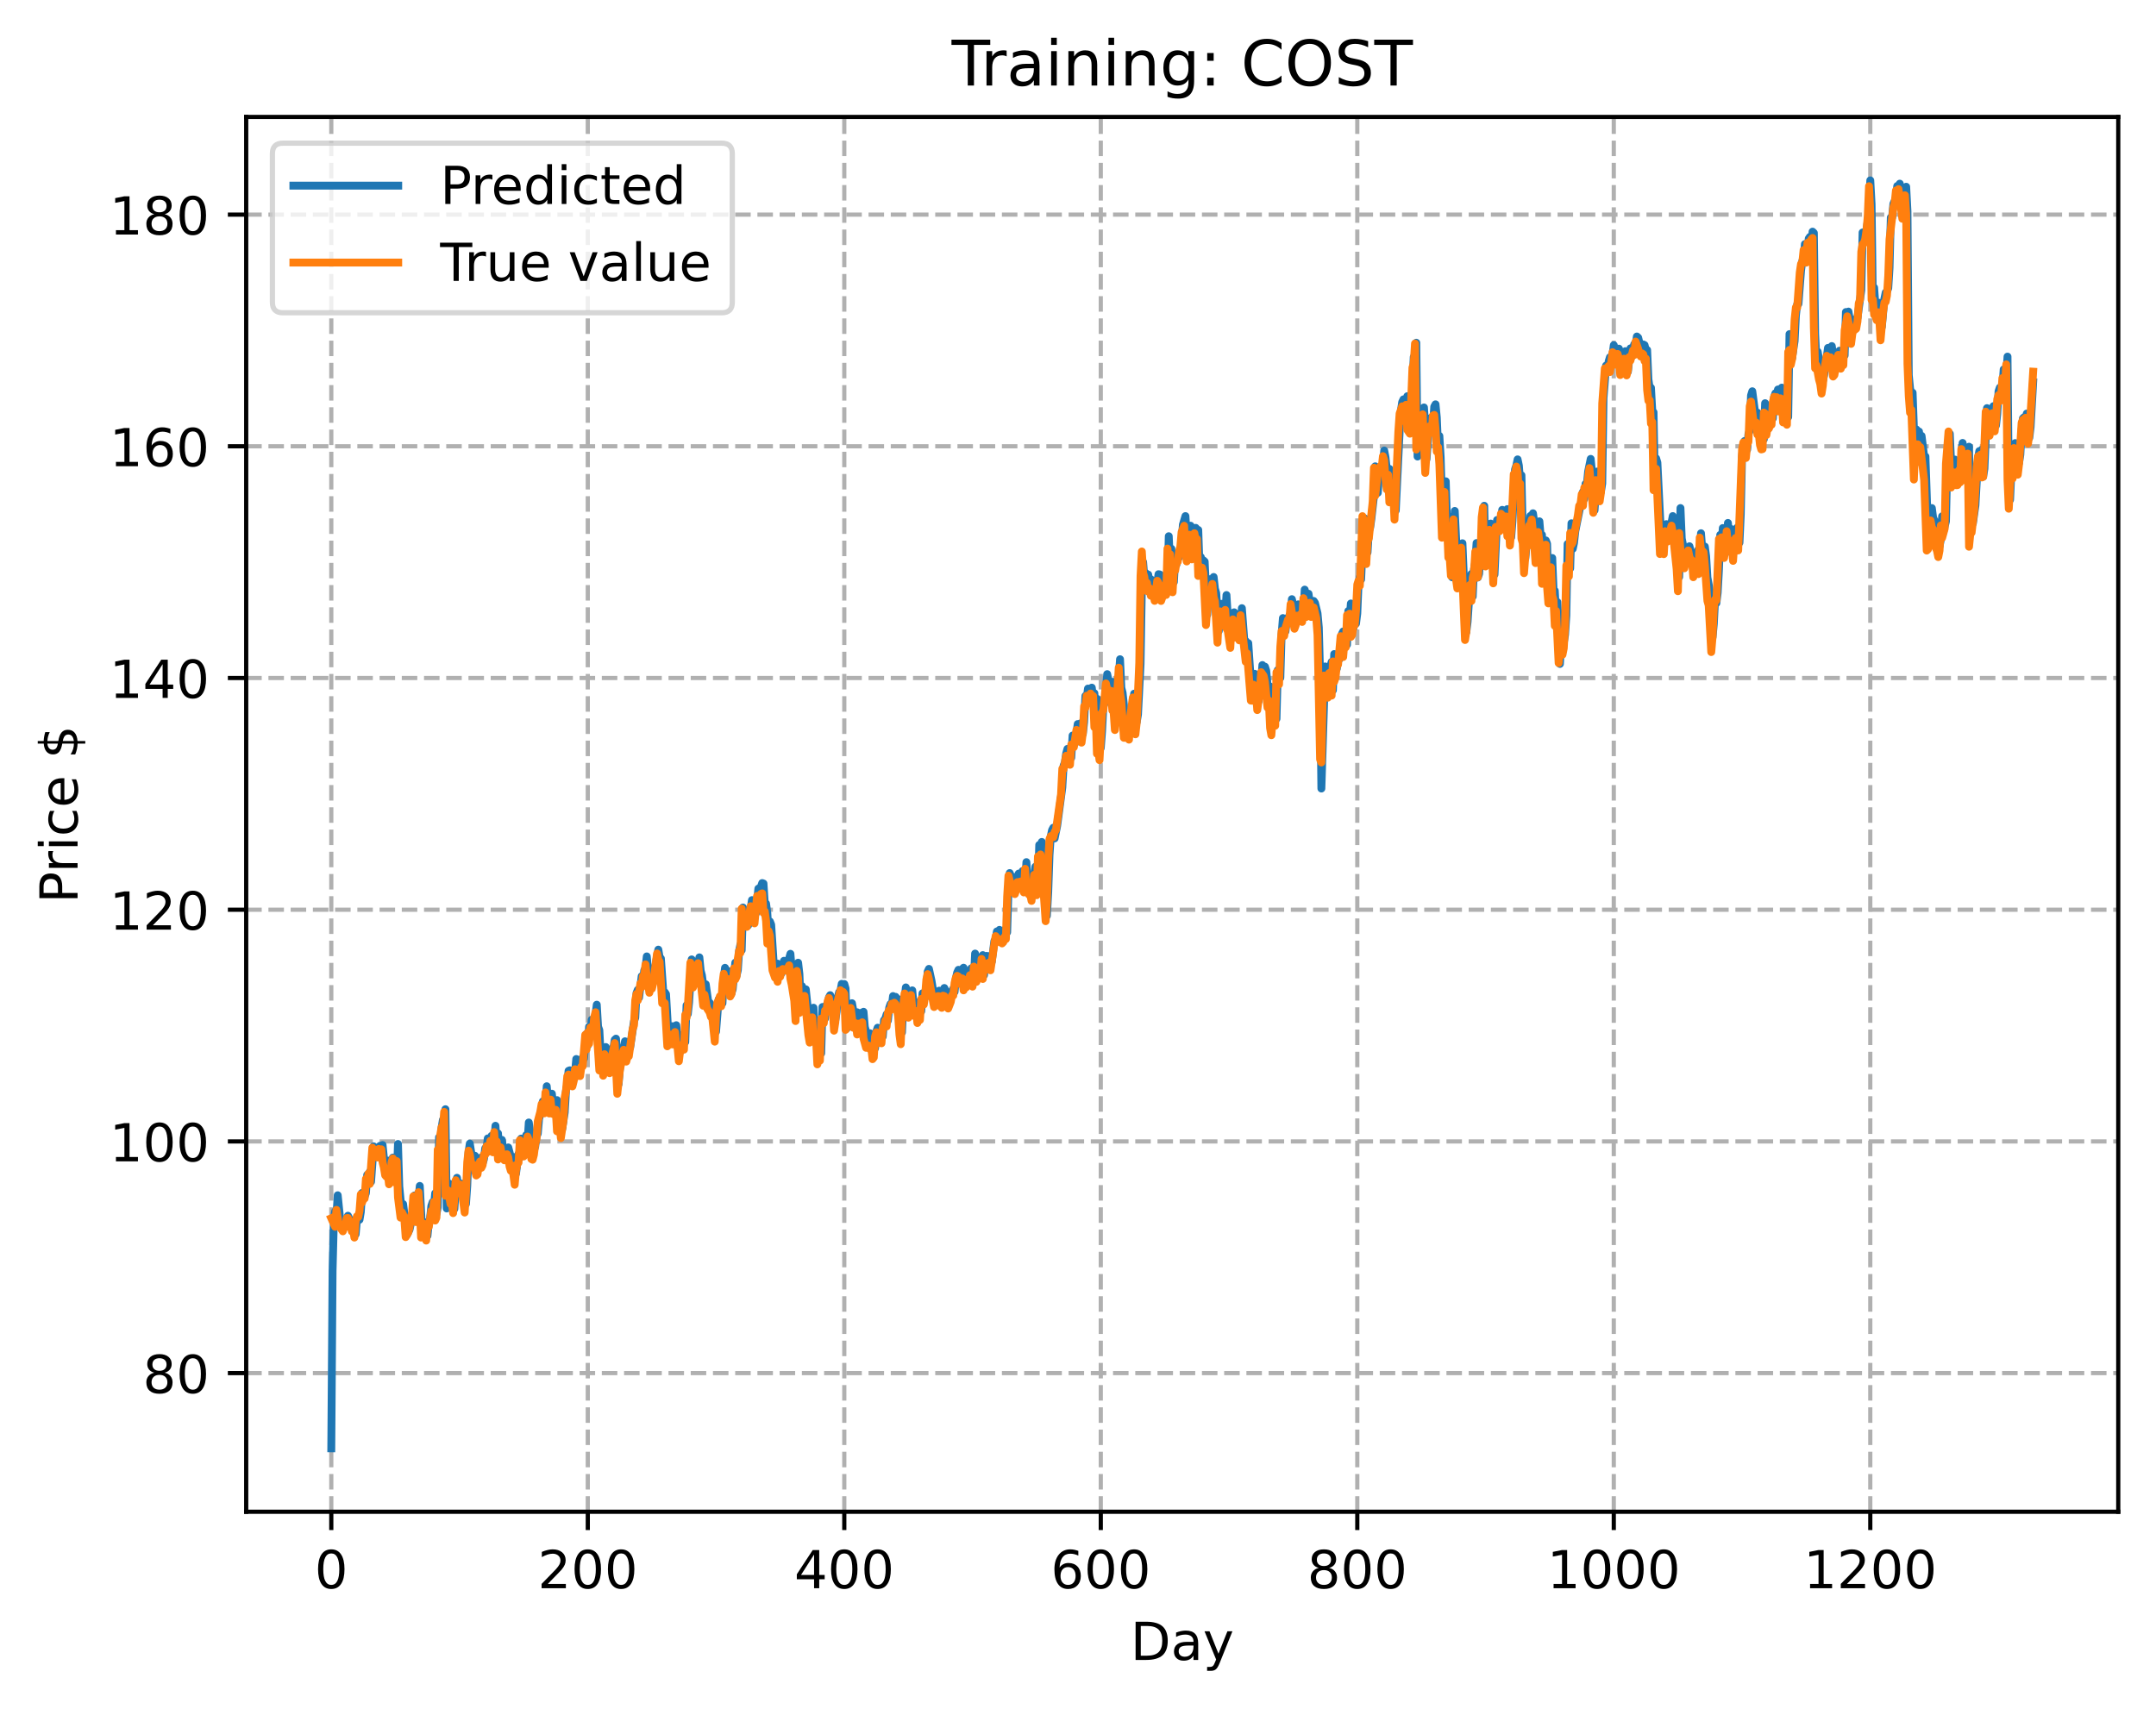 <?xml version="1.0" encoding="utf-8" standalone="no"?>
<!DOCTYPE svg PUBLIC "-//W3C//DTD SVG 1.1//EN"
  "http://www.w3.org/Graphics/SVG/1.1/DTD/svg11.dtd">
<!-- Created with matplotlib (https://matplotlib.org/) -->
<svg height="325.986pt" version="1.1" viewBox="0 0 411.286 325.986" width="411.286pt" xmlns="http://www.w3.org/2000/svg" xmlns:xlink="http://www.w3.org/1999/xlink">
 <defs>
  <style type="text/css">
*{stroke-linecap:butt;stroke-linejoin:round;}
  </style>
 </defs>
 <g id="figure_1">
  <g id="patch_1">
   <path d="M 0 325.986 
L 411.286 325.986 
L 411.286 0 
L 0 0 
z
" style="fill:#ffffff;"/>
  </g>
  <g id="axes_1">
   <g id="patch_2">
    <path d="M 46.966 288.43 
L 404.086 288.43 
L 404.086 22.318 
L 46.966 22.318 
z
" style="fill:#ffffff;"/>
   </g>
   <g id="matplotlib.axis_1">
    <g id="xtick_1">
     <g id="line2d_1">
      <path clip-path="url(#p37c38554c1)" d="M 63.198 288.43 
L 63.198 22.318 
" style="fill:none;stroke:#b0b0b0;stroke-dasharray:2.96,1.28;stroke-dashoffset:0;stroke-width:0.8;"/>
     </g>
     <g id="line2d_2">
      <defs>
       <path d="M 0 0 
L 0 3.5 
" id="m5555843b2d" style="stroke:#000000;stroke-width:0.8;"/>
      </defs>
      <g>
       <use style="stroke:#000000;stroke-width:0.8;" x="63.198" xlink:href="#m5555843b2d" y="288.43"/>
      </g>
     </g>
     <g id="text_1">
      <!-- 0 -->
      <defs>
       <path d="M 31.781 66.406 
Q 24.172 66.406 20.328 58.906 
Q 16.5 51.422 16.5 36.375 
Q 16.5 21.391 20.328 13.891 
Q 24.172 6.391 31.781 6.391 
Q 39.453 6.391 43.281 13.891 
Q 47.125 21.391 47.125 36.375 
Q 47.125 51.422 43.281 58.906 
Q 39.453 66.406 31.781 66.406 
z
M 31.781 74.219 
Q 44.047 74.219 50.516 64.516 
Q 56.984 54.828 56.984 36.375 
Q 56.984 17.969 50.516 8.266 
Q 44.047 -1.422 31.781 -1.422 
Q 19.531 -1.422 13.062 8.266 
Q 6.594 17.969 6.594 36.375 
Q 6.594 54.828 13.062 64.516 
Q 19.531 74.219 31.781 74.219 
z
" id="DejaVuSans-48"/>
      </defs>
      <g transform="translate(60.017 303.029)scale(0.1 -0.1)">
       <use xlink:href="#DejaVuSans-48"/>
      </g>
     </g>
    </g>
    <g id="xtick_2">
     <g id="line2d_3">
      <path clip-path="url(#p37c38554c1)" d="M 112.129 288.43 
L 112.129 22.318 
" style="fill:none;stroke:#b0b0b0;stroke-dasharray:2.96,1.28;stroke-dashoffset:0;stroke-width:0.8;"/>
     </g>
     <g id="line2d_4">
      <g>
       <use style="stroke:#000000;stroke-width:0.8;" x="112.129" xlink:href="#m5555843b2d" y="288.43"/>
      </g>
     </g>
     <g id="text_2">
      <!-- 200 -->
      <defs>
       <path d="M 19.188 8.297 
L 53.609 8.297 
L 53.609 0 
L 7.328 0 
L 7.328 8.297 
Q 12.938 14.109 22.625 23.891 
Q 32.328 33.688 34.812 36.531 
Q 39.547 41.844 41.422 45.531 
Q 43.312 49.219 43.312 52.781 
Q 43.312 58.594 39.234 62.25 
Q 35.156 65.922 28.609 65.922 
Q 23.969 65.922 18.812 64.312 
Q 13.672 62.703 7.812 59.422 
L 7.812 69.391 
Q 13.766 71.781 18.938 73 
Q 24.125 74.219 28.422 74.219 
Q 39.75 74.219 46.484 68.547 
Q 53.219 62.891 53.219 53.422 
Q 53.219 48.922 51.531 44.891 
Q 49.859 40.875 45.406 35.406 
Q 44.188 33.984 37.641 27.219 
Q 31.109 20.453 19.188 8.297 
z
" id="DejaVuSans-50"/>
      </defs>
      <g transform="translate(102.585 303.029)scale(0.1 -0.1)">
       <use xlink:href="#DejaVuSans-50"/>
       <use x="63.623" xlink:href="#DejaVuSans-48"/>
       <use x="127.246" xlink:href="#DejaVuSans-48"/>
      </g>
     </g>
    </g>
    <g id="xtick_3">
     <g id="line2d_5">
      <path clip-path="url(#p37c38554c1)" d="M 161.06 288.43 
L 161.06 22.318 
" style="fill:none;stroke:#b0b0b0;stroke-dasharray:2.96,1.28;stroke-dashoffset:0;stroke-width:0.8;"/>
     </g>
     <g id="line2d_6">
      <g>
       <use style="stroke:#000000;stroke-width:0.8;" x="161.06" xlink:href="#m5555843b2d" y="288.43"/>
      </g>
     </g>
     <g id="text_3">
      <!-- 400 -->
      <defs>
       <path d="M 37.797 64.312 
L 12.891 25.391 
L 37.797 25.391 
z
M 35.203 72.906 
L 47.609 72.906 
L 47.609 25.391 
L 58.016 25.391 
L 58.016 17.188 
L 47.609 17.188 
L 47.609 0 
L 37.797 0 
L 37.797 17.188 
L 4.891 17.188 
L 4.891 26.703 
z
" id="DejaVuSans-52"/>
      </defs>
      <g transform="translate(151.516 303.029)scale(0.1 -0.1)">
       <use xlink:href="#DejaVuSans-52"/>
       <use x="63.623" xlink:href="#DejaVuSans-48"/>
       <use x="127.246" xlink:href="#DejaVuSans-48"/>
      </g>
     </g>
    </g>
    <g id="xtick_4">
     <g id="line2d_7">
      <path clip-path="url(#p37c38554c1)" d="M 209.99 288.43 
L 209.99 22.318 
" style="fill:none;stroke:#b0b0b0;stroke-dasharray:2.96,1.28;stroke-dashoffset:0;stroke-width:0.8;"/>
     </g>
     <g id="line2d_8">
      <g>
       <use style="stroke:#000000;stroke-width:0.8;" x="209.99" xlink:href="#m5555843b2d" y="288.43"/>
      </g>
     </g>
     <g id="text_4">
      <!-- 600 -->
      <defs>
       <path d="M 33.016 40.375 
Q 26.375 40.375 22.484 35.828 
Q 18.609 31.297 18.609 23.391 
Q 18.609 15.531 22.484 10.953 
Q 26.375 6.391 33.016 6.391 
Q 39.656 6.391 43.531 10.953 
Q 47.406 15.531 47.406 23.391 
Q 47.406 31.297 43.531 35.828 
Q 39.656 40.375 33.016 40.375 
z
M 52.594 71.297 
L 52.594 62.312 
Q 48.875 64.062 45.094 64.984 
Q 41.312 65.922 37.594 65.922 
Q 27.828 65.922 22.672 59.328 
Q 17.531 52.734 16.797 39.406 
Q 19.672 43.656 24.016 45.922 
Q 28.375 48.188 33.594 48.188 
Q 44.578 48.188 50.953 41.516 
Q 57.328 34.859 57.328 23.391 
Q 57.328 12.156 50.688 5.359 
Q 44.047 -1.422 33.016 -1.422 
Q 20.359 -1.422 13.672 8.266 
Q 6.984 17.969 6.984 36.375 
Q 6.984 53.656 15.188 63.938 
Q 23.391 74.219 37.203 74.219 
Q 40.922 74.219 44.703 73.484 
Q 48.484 72.75 52.594 71.297 
z
" id="DejaVuSans-54"/>
      </defs>
      <g transform="translate(200.446 303.029)scale(0.1 -0.1)">
       <use xlink:href="#DejaVuSans-54"/>
       <use x="63.623" xlink:href="#DejaVuSans-48"/>
       <use x="127.246" xlink:href="#DejaVuSans-48"/>
      </g>
     </g>
    </g>
    <g id="xtick_5">
     <g id="line2d_9">
      <path clip-path="url(#p37c38554c1)" d="M 258.921 288.43 
L 258.921 22.318 
" style="fill:none;stroke:#b0b0b0;stroke-dasharray:2.96,1.28;stroke-dashoffset:0;stroke-width:0.8;"/>
     </g>
     <g id="line2d_10">
      <g>
       <use style="stroke:#000000;stroke-width:0.8;" x="258.921" xlink:href="#m5555843b2d" y="288.43"/>
      </g>
     </g>
     <g id="text_5">
      <!-- 800 -->
      <defs>
       <path d="M 31.781 34.625 
Q 24.75 34.625 20.719 30.859 
Q 16.703 27.094 16.703 20.516 
Q 16.703 13.922 20.719 10.156 
Q 24.75 6.391 31.781 6.391 
Q 38.812 6.391 42.859 10.172 
Q 46.922 13.969 46.922 20.516 
Q 46.922 27.094 42.891 30.859 
Q 38.875 34.625 31.781 34.625 
z
M 21.922 38.812 
Q 15.578 40.375 12.031 44.719 
Q 8.5 49.078 8.5 55.328 
Q 8.5 64.062 14.719 69.141 
Q 20.953 74.219 31.781 74.219 
Q 42.672 74.219 48.875 69.141 
Q 55.078 64.062 55.078 55.328 
Q 55.078 49.078 51.531 44.719 
Q 48 40.375 41.703 38.812 
Q 48.828 37.156 52.797 32.312 
Q 56.781 27.484 56.781 20.516 
Q 56.781 9.906 50.312 4.234 
Q 43.844 -1.422 31.781 -1.422 
Q 19.734 -1.422 13.25 4.234 
Q 6.781 9.906 6.781 20.516 
Q 6.781 27.484 10.781 32.312 
Q 14.797 37.156 21.922 38.812 
z
M 18.312 54.391 
Q 18.312 48.734 21.844 45.562 
Q 25.391 42.391 31.781 42.391 
Q 38.141 42.391 41.719 45.562 
Q 45.312 48.734 45.312 54.391 
Q 45.312 60.062 41.719 63.234 
Q 38.141 66.406 31.781 66.406 
Q 25.391 66.406 21.844 63.234 
Q 18.312 60.062 18.312 54.391 
z
" id="DejaVuSans-56"/>
      </defs>
      <g transform="translate(249.377 303.029)scale(0.1 -0.1)">
       <use xlink:href="#DejaVuSans-56"/>
       <use x="63.623" xlink:href="#DejaVuSans-48"/>
       <use x="127.246" xlink:href="#DejaVuSans-48"/>
      </g>
     </g>
    </g>
    <g id="xtick_6">
     <g id="line2d_11">
      <path clip-path="url(#p37c38554c1)" d="M 307.851 288.43 
L 307.851 22.318 
" style="fill:none;stroke:#b0b0b0;stroke-dasharray:2.96,1.28;stroke-dashoffset:0;stroke-width:0.8;"/>
     </g>
     <g id="line2d_12">
      <g>
       <use style="stroke:#000000;stroke-width:0.8;" x="307.851" xlink:href="#m5555843b2d" y="288.43"/>
      </g>
     </g>
     <g id="text_6">
      <!-- 1000 -->
      <defs>
       <path d="M 12.406 8.297 
L 28.516 8.297 
L 28.516 63.922 
L 10.984 60.406 
L 10.984 69.391 
L 28.422 72.906 
L 38.281 72.906 
L 38.281 8.297 
L 54.391 8.297 
L 54.391 0 
L 12.406 0 
z
" id="DejaVuSans-49"/>
      </defs>
      <g transform="translate(295.126 303.029)scale(0.1 -0.1)">
       <use xlink:href="#DejaVuSans-49"/>
       <use x="63.623" xlink:href="#DejaVuSans-48"/>
       <use x="127.246" xlink:href="#DejaVuSans-48"/>
       <use x="190.869" xlink:href="#DejaVuSans-48"/>
      </g>
     </g>
    </g>
    <g id="xtick_7">
     <g id="line2d_13">
      <path clip-path="url(#p37c38554c1)" d="M 356.782 288.43 
L 356.782 22.318 
" style="fill:none;stroke:#b0b0b0;stroke-dasharray:2.96,1.28;stroke-dashoffset:0;stroke-width:0.8;"/>
     </g>
     <g id="line2d_14">
      <g>
       <use style="stroke:#000000;stroke-width:0.8;" x="356.782" xlink:href="#m5555843b2d" y="288.43"/>
      </g>
     </g>
     <g id="text_7">
      <!-- 1200 -->
      <g transform="translate(344.057 303.029)scale(0.1 -0.1)">
       <use xlink:href="#DejaVuSans-49"/>
       <use x="63.623" xlink:href="#DejaVuSans-50"/>
       <use x="127.246" xlink:href="#DejaVuSans-48"/>
       <use x="190.869" xlink:href="#DejaVuSans-48"/>
      </g>
     </g>
    </g>
    <g id="text_8">
     <!-- Day -->
     <defs>
      <path d="M 19.672 64.797 
L 19.672 8.109 
L 31.594 8.109 
Q 46.688 8.109 53.688 14.938 
Q 60.688 21.781 60.688 36.531 
Q 60.688 51.172 53.688 57.984 
Q 46.688 64.797 31.594 64.797 
z
M 9.812 72.906 
L 30.078 72.906 
Q 51.266 72.906 61.172 64.094 
Q 71.094 55.281 71.094 36.531 
Q 71.094 17.672 61.125 8.828 
Q 51.172 0 30.078 0 
L 9.812 0 
z
" id="DejaVuSans-68"/>
      <path d="M 34.281 27.484 
Q 23.391 27.484 19.188 25 
Q 14.984 22.516 14.984 16.5 
Q 14.984 11.719 18.141 8.906 
Q 21.297 6.109 26.703 6.109 
Q 34.188 6.109 38.703 11.406 
Q 43.219 16.703 43.219 25.484 
L 43.219 27.484 
z
M 52.203 31.203 
L 52.203 0 
L 43.219 0 
L 43.219 8.297 
Q 40.141 3.328 35.547 0.953 
Q 30.953 -1.422 24.312 -1.422 
Q 15.922 -1.422 10.953 3.297 
Q 6 8.016 6 15.922 
Q 6 25.141 12.172 29.828 
Q 18.359 34.516 30.609 34.516 
L 43.219 34.516 
L 43.219 35.406 
Q 43.219 41.609 39.141 45 
Q 35.062 48.391 27.688 48.391 
Q 23 48.391 18.547 47.266 
Q 14.109 46.141 10.016 43.891 
L 10.016 52.203 
Q 14.938 54.109 19.578 55.047 
Q 24.219 56 28.609 56 
Q 40.484 56 46.344 49.844 
Q 52.203 43.703 52.203 31.203 
z
" id="DejaVuSans-97"/>
      <path d="M 32.172 -5.078 
Q 28.375 -14.844 24.75 -17.812 
Q 21.141 -20.797 15.094 -20.797 
L 7.906 -20.797 
L 7.906 -13.281 
L 13.188 -13.281 
Q 16.891 -13.281 18.938 -11.516 
Q 21 -9.766 23.484 -3.219 
L 25.094 0.875 
L 2.984 54.688 
L 12.5 54.688 
L 29.594 11.922 
L 46.688 54.688 
L 56.203 54.688 
z
" id="DejaVuSans-121"/>
     </defs>
     <g transform="translate(215.652 316.707)scale(0.1 -0.1)">
      <use xlink:href="#DejaVuSans-68"/>
      <use x="77.002" xlink:href="#DejaVuSans-97"/>
      <use x="138.281" xlink:href="#DejaVuSans-121"/>
     </g>
    </g>
   </g>
   <g id="matplotlib.axis_2">
    <g id="ytick_1">
     <g id="line2d_15">
      <path clip-path="url(#p37c38554c1)" d="M 46.966 261.983 
L 404.086 261.983 
" style="fill:none;stroke:#b0b0b0;stroke-dasharray:2.96,1.28;stroke-dashoffset:0;stroke-width:0.8;"/>
     </g>
     <g id="line2d_16">
      <defs>
       <path d="M 0 0 
L -3.5 0 
" id="m820afa5b86" style="stroke:#000000;stroke-width:0.8;"/>
      </defs>
      <g>
       <use style="stroke:#000000;stroke-width:0.8;" x="46.966" xlink:href="#m820afa5b86" y="261.983"/>
      </g>
     </g>
     <g id="text_9">
      <!-- 80 -->
      <g transform="translate(27.241 265.782)scale(0.1 -0.1)">
       <use xlink:href="#DejaVuSans-56"/>
       <use x="63.623" xlink:href="#DejaVuSans-48"/>
      </g>
     </g>
    </g>
    <g id="ytick_2">
     <g id="line2d_17">
      <path clip-path="url(#p37c38554c1)" d="M 46.966 217.775 
L 404.086 217.775 
" style="fill:none;stroke:#b0b0b0;stroke-dasharray:2.96,1.28;stroke-dashoffset:0;stroke-width:0.8;"/>
     </g>
     <g id="line2d_18">
      <g>
       <use style="stroke:#000000;stroke-width:0.8;" x="46.966" xlink:href="#m820afa5b86" y="217.775"/>
      </g>
     </g>
     <g id="text_10">
      <!-- 100 -->
      <g transform="translate(20.878 221.574)scale(0.1 -0.1)">
       <use xlink:href="#DejaVuSans-49"/>
       <use x="63.623" xlink:href="#DejaVuSans-48"/>
       <use x="127.246" xlink:href="#DejaVuSans-48"/>
      </g>
     </g>
    </g>
    <g id="ytick_3">
     <g id="line2d_19">
      <path clip-path="url(#p37c38554c1)" d="M 46.966 173.567 
L 404.086 173.567 
" style="fill:none;stroke:#b0b0b0;stroke-dasharray:2.96,1.28;stroke-dashoffset:0;stroke-width:0.8;"/>
     </g>
     <g id="line2d_20">
      <g>
       <use style="stroke:#000000;stroke-width:0.8;" x="46.966" xlink:href="#m820afa5b86" y="173.567"/>
      </g>
     </g>
     <g id="text_11">
      <!-- 120 -->
      <g transform="translate(20.878 177.366)scale(0.1 -0.1)">
       <use xlink:href="#DejaVuSans-49"/>
       <use x="63.623" xlink:href="#DejaVuSans-50"/>
       <use x="127.246" xlink:href="#DejaVuSans-48"/>
      </g>
     </g>
    </g>
    <g id="ytick_4">
     <g id="line2d_21">
      <path clip-path="url(#p37c38554c1)" d="M 46.966 129.359 
L 404.086 129.359 
" style="fill:none;stroke:#b0b0b0;stroke-dasharray:2.96,1.28;stroke-dashoffset:0;stroke-width:0.8;"/>
     </g>
     <g id="line2d_22">
      <g>
       <use style="stroke:#000000;stroke-width:0.8;" x="46.966" xlink:href="#m820afa5b86" y="129.359"/>
      </g>
     </g>
     <g id="text_12">
      <!-- 140 -->
      <g transform="translate(20.878 133.158)scale(0.1 -0.1)">
       <use xlink:href="#DejaVuSans-49"/>
       <use x="63.623" xlink:href="#DejaVuSans-52"/>
       <use x="127.246" xlink:href="#DejaVuSans-48"/>
      </g>
     </g>
    </g>
    <g id="ytick_5">
     <g id="line2d_23">
      <path clip-path="url(#p37c38554c1)" d="M 46.966 85.151 
L 404.086 85.151 
" style="fill:none;stroke:#b0b0b0;stroke-dasharray:2.96,1.28;stroke-dashoffset:0;stroke-width:0.8;"/>
     </g>
     <g id="line2d_24">
      <g>
       <use style="stroke:#000000;stroke-width:0.8;" x="46.966" xlink:href="#m820afa5b86" y="85.151"/>
      </g>
     </g>
     <g id="text_13">
      <!-- 160 -->
      <g transform="translate(20.878 88.951)scale(0.1 -0.1)">
       <use xlink:href="#DejaVuSans-49"/>
       <use x="63.623" xlink:href="#DejaVuSans-54"/>
       <use x="127.246" xlink:href="#DejaVuSans-48"/>
      </g>
     </g>
    </g>
    <g id="ytick_6">
     <g id="line2d_25">
      <path clip-path="url(#p37c38554c1)" d="M 46.966 40.943 
L 404.086 40.943 
" style="fill:none;stroke:#b0b0b0;stroke-dasharray:2.96,1.28;stroke-dashoffset:0;stroke-width:0.8;"/>
     </g>
     <g id="line2d_26">
      <g>
       <use style="stroke:#000000;stroke-width:0.8;" x="46.966" xlink:href="#m820afa5b86" y="40.943"/>
      </g>
     </g>
     <g id="text_14">
      <!-- 180 -->
      <g transform="translate(20.878 44.743)scale(0.1 -0.1)">
       <use xlink:href="#DejaVuSans-49"/>
       <use x="63.623" xlink:href="#DejaVuSans-56"/>
       <use x="127.246" xlink:href="#DejaVuSans-48"/>
      </g>
     </g>
    </g>
    <g id="text_15">
     <!-- Price $ -->
     <defs>
      <path d="M 19.672 64.797 
L 19.672 37.406 
L 32.078 37.406 
Q 38.969 37.406 42.719 40.969 
Q 46.484 44.531 46.484 51.125 
Q 46.484 57.672 42.719 61.234 
Q 38.969 64.797 32.078 64.797 
z
M 9.812 72.906 
L 32.078 72.906 
Q 44.344 72.906 50.609 67.359 
Q 56.891 61.812 56.891 51.125 
Q 56.891 40.328 50.609 34.812 
Q 44.344 29.297 32.078 29.297 
L 19.672 29.297 
L 19.672 0 
L 9.812 0 
z
" id="DejaVuSans-80"/>
      <path d="M 41.109 46.297 
Q 39.594 47.172 37.812 47.578 
Q 36.031 48 33.891 48 
Q 26.266 48 22.188 43.047 
Q 18.109 38.094 18.109 28.812 
L 18.109 0 
L 9.078 0 
L 9.078 54.688 
L 18.109 54.688 
L 18.109 46.188 
Q 20.953 51.172 25.484 53.578 
Q 30.031 56 36.531 56 
Q 37.453 56 38.578 55.875 
Q 39.703 55.766 41.062 55.516 
z
" id="DejaVuSans-114"/>
      <path d="M 9.422 54.688 
L 18.406 54.688 
L 18.406 0 
L 9.422 0 
z
M 9.422 75.984 
L 18.406 75.984 
L 18.406 64.594 
L 9.422 64.594 
z
" id="DejaVuSans-105"/>
      <path d="M 48.781 52.594 
L 48.781 44.188 
Q 44.969 46.297 41.141 47.344 
Q 37.312 48.391 33.406 48.391 
Q 24.656 48.391 19.812 42.844 
Q 14.984 37.312 14.984 27.297 
Q 14.984 17.281 19.812 11.734 
Q 24.656 6.203 33.406 6.203 
Q 37.312 6.203 41.141 7.25 
Q 44.969 8.297 48.781 10.406 
L 48.781 2.094 
Q 45.016 0.344 40.984 -0.531 
Q 36.969 -1.422 32.422 -1.422 
Q 20.062 -1.422 12.781 6.344 
Q 5.516 14.109 5.516 27.297 
Q 5.516 40.672 12.859 48.328 
Q 20.219 56 33.016 56 
Q 37.156 56 41.109 55.141 
Q 45.062 54.297 48.781 52.594 
z
" id="DejaVuSans-99"/>
      <path d="M 56.203 29.594 
L 56.203 25.203 
L 14.891 25.203 
Q 15.484 15.922 20.484 11.062 
Q 25.484 6.203 34.422 6.203 
Q 39.594 6.203 44.453 7.469 
Q 49.312 8.734 54.109 11.281 
L 54.109 2.781 
Q 49.266 0.734 44.188 -0.344 
Q 39.109 -1.422 33.891 -1.422 
Q 20.797 -1.422 13.156 6.188 
Q 5.516 13.812 5.516 26.812 
Q 5.516 40.234 12.766 48.109 
Q 20.016 56 32.328 56 
Q 43.359 56 49.781 48.891 
Q 56.203 41.797 56.203 29.594 
z
M 47.219 32.234 
Q 47.125 39.594 43.094 43.984 
Q 39.062 48.391 32.422 48.391 
Q 24.906 48.391 20.391 44.141 
Q 15.875 39.891 15.188 32.172 
z
" id="DejaVuSans-101"/>
      <path id="DejaVuSans-32"/>
      <path d="M 33.797 -14.703 
L 28.906 -14.703 
L 28.859 0 
Q 23.734 0.094 18.609 1.188 
Q 13.484 2.297 8.297 4.5 
L 8.297 13.281 
Q 13.281 10.156 18.375 8.562 
Q 23.484 6.984 28.906 6.938 
L 28.906 29.203 
Q 18.109 30.953 13.203 35.156 
Q 8.297 39.359 8.297 46.688 
Q 8.297 54.641 13.625 59.219 
Q 18.953 63.812 28.906 64.5 
L 28.906 75.984 
L 33.797 75.984 
L 33.797 64.656 
Q 38.328 64.453 42.578 63.688 
Q 46.828 62.938 50.875 61.625 
L 50.875 53.078 
Q 46.828 55.125 42.547 56.25 
Q 38.281 57.375 33.797 57.562 
L 33.797 36.719 
Q 44.875 35.016 50.094 30.609 
Q 55.328 26.219 55.328 18.609 
Q 55.328 10.359 49.781 5.594 
Q 44.234 0.828 33.797 0.094 
z
M 28.906 37.594 
L 28.906 57.625 
Q 23.25 56.984 20.266 54.391 
Q 17.281 51.812 17.281 47.516 
Q 17.281 43.312 20.031 40.969 
Q 22.797 38.625 28.906 37.594 
z
M 33.797 28.219 
L 33.797 7.078 
Q 39.984 7.906 43.141 10.594 
Q 46.297 13.281 46.297 17.672 
Q 46.297 21.969 43.281 24.5 
Q 40.281 27.047 33.797 28.219 
z
" id="DejaVuSans-36"/>
     </defs>
     <g transform="translate(14.798 172.342)rotate(-90)scale(0.1 -0.1)">
      <use xlink:href="#DejaVuSans-80"/>
      <use x="58.553" xlink:href="#DejaVuSans-114"/>
      <use x="99.666" xlink:href="#DejaVuSans-105"/>
      <use x="127.449" xlink:href="#DejaVuSans-99"/>
      <use x="182.43" xlink:href="#DejaVuSans-101"/>
      <use x="243.953" xlink:href="#DejaVuSans-32"/>
      <use x="275.74" xlink:href="#DejaVuSans-36"/>
     </g>
    </g>
   </g>
   <g id="line2d_27">
    <path clip-path="url(#p37c38554c1)" d="M 63.198 276.334 
L 63.443 242.481 
L 63.688 232.685 
L 63.932 231.115 
L 64.177 232.002 
L 64.422 228.048 
L 64.911 232.828 
L 65.156 233.823 
L 65.4 233.136 
L 65.645 233.642 
L 65.89 233.086 
L 66.134 232.886 
L 66.379 231.957 
L 66.623 232.506 
L 67.113 234.146 
L 67.357 234.529 
L 67.602 233.514 
L 67.847 235.49 
L 68.091 232.754 
L 68.336 232.152 
L 68.581 232.719 
L 68.825 231.256 
L 69.07 227.603 
L 69.315 228.46 
L 69.559 228.317 
L 69.804 227.633 
L 70.049 224.154 
L 70.293 225.895 
L 70.538 223.573 
L 70.783 225.467 
L 71.272 218.72 
L 71.517 220.202 
L 71.761 219.365 
L 72.006 220.588 
L 72.251 220.365 
L 72.495 218.608 
L 72.74 219.442 
L 72.984 218.465 
L 73.229 220.877 
L 73.474 221.317 
L 73.718 223.458 
L 73.963 223.57 
L 74.208 221.434 
L 74.452 224.598 
L 74.697 224.439 
L 74.942 220.86 
L 75.186 220.882 
L 75.676 225.033 
L 75.92 218.261 
L 76.165 226.337 
L 76.654 231.423 
L 76.899 229.724 
L 77.144 231.645 
L 77.388 232.541 
L 77.633 235.613 
L 78.122 234.629 
L 78.856 231.24 
L 79.101 228.08 
L 79.59 231.262 
L 80.079 226.268 
L 80.569 235.836 
L 80.813 233.492 
L 81.058 233.219 
L 81.547 235.789 
L 81.792 233.352 
L 82.037 232.457 
L 82.281 230.104 
L 82.526 229.366 
L 82.771 230.267 
L 83.015 227.672 
L 83.26 231.614 
L 83.505 230.312 
L 83.749 217.002 
L 83.994 219.995 
L 84.239 215.218 
L 84.483 213.676 
L 84.728 215.279 
L 84.972 211.633 
L 85.217 230.568 
L 85.462 227.396 
L 85.706 225.819 
L 85.951 227.532 
L 86.196 228.296 
L 86.44 228.354 
L 86.685 230.639 
L 86.93 226.67 
L 87.174 224.718 
L 87.419 226.718 
L 87.664 226.011 
L 87.908 225.824 
L 88.153 225.857 
L 88.398 226.841 
L 88.887 229.712 
L 89.132 226.282 
L 89.376 219.88 
L 89.621 218.188 
L 90.11 221.292 
L 90.355 221.076 
L 90.599 220.512 
L 90.844 221.967 
L 91.089 222.32 
L 91.823 220.817 
L 92.067 221.95 
L 92.312 221.186 
L 92.557 219.098 
L 92.801 219.329 
L 93.046 217.203 
L 93.291 218.616 
L 93.535 218.105 
L 93.78 216.704 
L 94.025 218.877 
L 94.269 218.673 
L 94.514 214.793 
L 94.759 218.209 
L 95.003 216.244 
L 95.248 220.137 
L 95.493 219.523 
L 95.737 217.478 
L 95.982 219.345 
L 96.471 219.921 
L 96.96 218.925 
L 97.694 221.726 
L 97.939 220.746 
L 98.428 223.951 
L 98.918 220.164 
L 99.162 220.893 
L 99.407 217.24 
L 99.652 217.438 
L 99.896 218.184 
L 100.141 218.488 
L 100.386 216.57 
L 100.63 217.953 
L 100.875 214.165 
L 101.609 219.293 
L 101.854 219.52 
L 102.098 218.747 
L 102.343 216.765 
L 102.587 216.321 
L 102.832 213.492 
L 103.077 212.571 
L 103.566 210.123 
L 103.811 210.989 
L 104.055 211.259 
L 104.3 207.246 
L 104.545 209.972 
L 104.789 209.851 
L 105.034 212.049 
L 105.279 208.667 
L 105.523 210.965 
L 105.768 210.771 
L 106.257 209.894 
L 106.502 214.161 
L 106.747 211.327 
L 107.236 215.449 
L 107.725 212.278 
L 107.97 208.151 
L 108.215 206.938 
L 108.459 204.307 
L 108.704 204.204 
L 109.193 206.011 
L 109.438 205.974 
L 109.682 204.741 
L 109.927 202.056 
L 110.172 203.975 
L 110.416 202.964 
L 110.661 202.898 
L 110.906 203.656 
L 111.15 201.785 
L 111.395 201.977 
L 111.884 197.239 
L 112.129 199.461 
L 112.374 195.88 
L 112.618 197.781 
L 112.863 194.563 
L 113.108 194.733 
L 113.352 195.668 
L 113.842 191.69 
L 114.086 195.873 
L 114.331 196.55 
L 114.575 201.047 
L 114.82 199.9 
L 115.065 201.226 
L 115.309 203.618 
L 115.554 199.767 
L 116.043 201.17 
L 116.533 202.354 
L 116.777 200.073 
L 117.022 200.007 
L 117.267 198.39 
L 117.511 198.169 
L 117.756 201.57 
L 118.001 206.862 
L 118.245 203.943 
L 118.735 201.416 
L 119.224 198.672 
L 119.469 200.566 
L 119.713 200.378 
L 119.958 199.347 
L 120.203 199.887 
L 120.936 194.883 
L 121.181 194.179 
L 121.426 189.451 
L 121.67 188.848 
L 121.915 190.342 
L 122.404 186.258 
L 122.649 187.459 
L 122.894 185.142 
L 123.138 184.699 
L 123.383 182.475 
L 123.628 185.125 
L 124.117 188.375 
L 124.362 186.66 
L 124.606 186.517 
L 124.851 185.476 
L 125.34 182.405 
L 125.585 181.185 
L 125.83 182.651 
L 126.074 182.872 
L 126.563 189.765 
L 126.808 189.3 
L 127.053 189.671 
L 127.542 198.206 
L 127.787 197.241 
L 128.031 196.801 
L 128.276 195.791 
L 128.521 198.094 
L 128.765 197.317 
L 129.01 195.604 
L 129.255 198.036 
L 129.499 198.877 
L 129.744 200.683 
L 130.233 197.738 
L 130.478 197.245 
L 130.723 198.819 
L 130.967 191.807 
L 131.212 193.468 
L 131.457 191.207 
L 131.946 183.048 
L 132.435 186.804 
L 132.68 185.364 
L 133.169 184.217 
L 133.414 182.657 
L 133.658 185.19 
L 133.903 186.108 
L 134.392 189.782 
L 134.637 187.798 
L 135.126 191.266 
L 135.371 191.297 
L 135.616 191.756 
L 135.86 192.522 
L 136.105 192.18 
L 136.594 196.848 
L 137.084 190.677 
L 137.328 190.527 
L 137.573 190.043 
L 137.818 191.42 
L 138.062 186.794 
L 138.307 184.656 
L 138.551 186.341 
L 138.796 186.971 
L 139.041 185.29 
L 139.285 186.813 
L 139.53 189.537 
L 139.775 188.715 
L 140.264 183.675 
L 140.509 186.14 
L 140.753 185.086 
L 140.998 181.412 
L 141.243 180.213 
L 141.487 181.299 
L 141.732 173.146 
L 141.977 174.837 
L 142.221 175.406 
L 142.466 174.443 
L 142.711 176.56 
L 143.445 171.734 
L 143.689 173.748 
L 143.934 172.647 
L 144.178 174.298 
L 144.668 169.538 
L 144.912 169.425 
L 145.157 169.179 
L 145.402 168.48 
L 145.646 168.57 
L 145.891 172.417 
L 146.136 172.39 
L 146.38 174.243 
L 146.625 178.674 
L 146.87 175.811 
L 147.114 176.424 
L 147.604 184.024 
L 147.848 183.833 
L 148.093 184.038 
L 148.338 183.863 
L 148.582 185.369 
L 148.827 184.615 
L 149.072 185.724 
L 149.561 183.31 
L 150.05 183.794 
L 150.295 183.728 
L 150.784 181.98 
L 151.029 185.1 
L 151.273 186.015 
L 151.763 188.999 
L 152.007 192.308 
L 152.252 183.68 
L 152.497 185.844 
L 152.741 191.685 
L 152.986 188.144 
L 153.231 188.766 
L 153.475 190.362 
L 153.72 188.756 
L 154.209 193.462 
L 154.699 196.927 
L 155.188 192.267 
L 155.433 197.131 
L 155.677 195.776 
L 155.922 197.544 
L 156.166 201.041 
L 156.411 199.709 
L 156.656 200.96 
L 156.9 192.127 
L 157.39 194.315 
L 157.634 191.776 
L 157.879 192.076 
L 158.124 190.307 
L 158.368 189.867 
L 158.858 192.092 
L 159.102 191.522 
L 159.347 194.65 
L 159.592 193.017 
L 159.836 190.195 
L 160.081 189.286 
L 160.326 189.101 
L 160.57 187.715 
L 160.815 190.178 
L 161.06 187.746 
L 161.304 188.594 
L 161.549 196.212 
L 162.038 192.364 
L 162.283 192.345 
L 162.527 191.407 
L 163.017 194.123 
L 163.506 193.134 
L 163.751 195.59 
L 163.995 195.415 
L 164.24 193.254 
L 164.485 194.848 
L 164.729 193.041 
L 164.974 195.914 
L 165.463 197.725 
L 165.953 197.138 
L 166.197 198.752 
L 166.442 198.208 
L 166.687 200.28 
L 166.931 200.01 
L 167.176 196.809 
L 167.421 196.082 
L 167.665 197.248 
L 167.91 197.524 
L 168.154 196.411 
L 168.399 197.765 
L 168.644 194.636 
L 168.888 194.356 
L 169.133 193.533 
L 169.378 194.73 
L 169.622 192.288 
L 169.867 191.567 
L 170.112 192.052 
L 170.356 190.046 
L 170.601 190.55 
L 170.846 190.189 
L 171.09 190.532 
L 171.335 190.627 
L 171.58 192.201 
L 172.069 196.963 
L 172.314 191.363 
L 172.558 190.629 
L 172.803 188.395 
L 173.048 189.309 
L 173.537 193.089 
L 173.782 190.072 
L 174.026 188.955 
L 174.271 191.695 
L 174.515 192.61 
L 175.005 191.252 
L 175.249 193.715 
L 175.494 192.623 
L 175.739 192.948 
L 175.983 189.52 
L 176.228 190.182 
L 176.473 190.332 
L 176.717 188.69 
L 176.962 185.389 
L 177.207 184.857 
L 177.696 187.112 
L 178.185 190.15 
L 178.43 190.434 
L 178.675 189.99 
L 178.919 190.029 
L 179.164 189.014 
L 179.409 189.367 
L 179.653 190.526 
L 179.898 190.902 
L 180.142 188.503 
L 180.387 188.986 
L 180.632 189.973 
L 181.121 190.529 
L 181.855 188.602 
L 182.1 189.237 
L 182.344 186.677 
L 182.589 185.569 
L 182.834 185.036 
L 183.323 186.307 
L 183.568 184.897 
L 183.812 184.634 
L 184.057 187.607 
L 184.302 185.581 
L 184.546 186.983 
L 184.791 185.591 
L 185.036 185.608 
L 185.28 184.756 
L 185.525 186.287 
L 185.77 187.057 
L 186.014 181.936 
L 186.503 185.666 
L 186.748 184.578 
L 186.993 184.598 
L 187.237 185.633 
L 187.482 182.228 
L 187.727 186.035 
L 187.971 182.754 
L 188.216 182.376 
L 188.705 183.716 
L 188.95 182.338 
L 189.195 183.507 
L 189.684 179.553 
L 189.929 179.153 
L 190.173 177.71 
L 190.418 178.196 
L 190.663 177.413 
L 190.907 178.178 
L 191.152 177.686 
L 191.397 178.563 
L 191.886 177.203 
L 192.13 177.871 
L 192.375 169.772 
L 192.62 166.572 
L 193.109 168.051 
L 193.354 167.321 
L 193.598 167.864 
L 193.843 168.887 
L 194.332 166.677 
L 194.577 168.205 
L 194.822 166.873 
L 195.066 166.185 
L 195.311 168.253 
L 195.556 168.732 
L 195.8 164.489 
L 196.045 168.245 
L 196.29 169.12 
L 196.534 169.45 
L 196.779 169.158 
L 197.024 170.268 
L 197.513 165.361 
L 198.002 169.782 
L 198.247 161.208 
L 198.491 162.107 
L 198.736 160.637 
L 198.981 165.145 
L 199.225 166.819 
L 199.715 174.72 
L 199.959 170.275 
L 200.204 163.151 
L 200.449 159.554 
L 200.693 158.385 
L 200.938 157.927 
L 201.183 159.964 
L 201.672 157.548 
L 202.651 150.214 
L 202.895 146.066 
L 203.14 145.51 
L 203.385 143.771 
L 203.629 142.88 
L 204.118 144.29 
L 204.363 144.556 
L 204.608 140.339 
L 205.097 141.794 
L 205.586 138.144 
L 205.831 140.05 
L 206.076 138.029 
L 206.32 138.239 
L 206.565 140.025 
L 206.81 137.762 
L 207.054 132.772 
L 207.299 133.254 
L 207.544 131.376 
L 207.788 132.407 
L 208.033 131.345 
L 208.278 131.2 
L 208.522 133.317 
L 208.767 132.259 
L 209.012 135.571 
L 209.256 133.307 
L 209.501 141.361 
L 209.746 140.709 
L 209.99 142.699 
L 210.235 139.477 
L 210.479 134.715 
L 210.724 134.185 
L 211.213 128.62 
L 211.458 129.812 
L 211.703 130.43 
L 211.947 130.544 
L 212.192 130.088 
L 212.437 133.394 
L 212.681 133.869 
L 212.926 136.682 
L 213.66 125.777 
L 213.905 131.231 
L 214.149 132.166 
L 214.394 134.474 
L 214.639 139.299 
L 214.883 138.671 
L 215.128 138.489 
L 215.373 138.995 
L 215.617 139.894 
L 215.862 135.892 
L 216.351 132.349 
L 216.596 136.069 
L 216.84 137.772 
L 217.085 136.314 
L 217.574 126.707 
L 217.819 112.207 
L 218.064 107.243 
L 218.308 110.24 
L 218.553 109.329 
L 218.798 111.329 
L 219.042 109.63 
L 219.287 111.545 
L 219.532 110.517 
L 219.776 111.576 
L 220.021 111.707 
L 220.51 113.237 
L 221 109.552 
L 221.244 109.605 
L 221.734 112.923 
L 221.978 111.974 
L 222.223 109.783 
L 222.467 111.851 
L 222.712 112.363 
L 222.957 102.307 
L 223.201 107.833 
L 223.446 104.691 
L 223.691 109.931 
L 223.935 111.034 
L 224.18 106.685 
L 224.425 107.715 
L 224.669 105.574 
L 224.914 106.358 
L 225.403 103.661 
L 225.648 100.119 
L 226.137 98.468 
L 226.627 105.871 
L 226.871 104.301 
L 227.116 100.301 
L 227.605 104.997 
L 227.85 101.748 
L 228.094 100.711 
L 228.339 101.815 
L 228.584 101.11 
L 228.828 108.446 
L 229.073 106.285 
L 229.318 107.47 
L 229.562 106.917 
L 229.807 107.149 
L 230.296 117.269 
L 230.541 112.203 
L 230.786 110.505 
L 231.03 112.508 
L 231.275 111.811 
L 231.52 110.086 
L 231.764 112.318 
L 232.009 113.138 
L 232.498 120.397 
L 232.743 115.698 
L 232.988 115.201 
L 233.232 118.255 
L 233.477 117.042 
L 233.722 117.614 
L 233.966 113.53 
L 234.211 117.604 
L 234.455 118.449 
L 234.945 121.384 
L 235.189 116.957 
L 235.434 116.825 
L 235.679 117.911 
L 235.923 119.962 
L 236.168 119.099 
L 236.413 119.506 
L 236.657 120.158 
L 236.902 116.036 
L 237.391 122.506 
L 237.636 122.298 
L 237.881 124.374 
L 238.125 122.705 
L 238.615 129.969 
L 238.859 131.365 
L 239.104 131.475 
L 239.349 128.555 
L 239.593 128.88 
L 239.838 130.573 
L 240.082 133.809 
L 240.572 130.245 
L 240.816 126.887 
L 241.061 127.314 
L 241.306 127.193 
L 241.55 127.952 
L 241.795 130.636 
L 242.04 132.007 
L 242.284 130.968 
L 242.529 136.742 
L 242.774 137.872 
L 243.018 134.943 
L 243.263 135.278 
L 243.508 137.137 
L 243.752 127.843 
L 243.997 129.112 
L 244.242 129.276 
L 244.486 120.99 
L 244.731 117.926 
L 244.976 119.734 
L 245.22 120.46 
L 245.465 118.362 
L 245.709 118.04 
L 245.954 117.437 
L 246.199 117.561 
L 246.443 114.316 
L 246.933 116.451 
L 247.177 118.332 
L 247.422 117.837 
L 247.667 115.301 
L 247.911 116.744 
L 248.401 115.364 
L 248.645 117.372 
L 248.89 112.499 
L 249.135 113.415 
L 249.379 116.211 
L 249.624 113.282 
L 249.869 115.076 
L 250.113 114.924 
L 250.358 116.327 
L 250.603 114.66 
L 250.847 115.018 
L 251.337 117.027 
L 251.581 119.713 
L 251.826 128.865 
L 252.07 150.448 
L 252.804 127.159 
L 253.049 128.994 
L 253.294 128.83 
L 253.538 132.664 
L 253.783 127.145 
L 254.028 126.286 
L 254.272 131.696 
L 254.517 124.786 
L 254.762 127.834 
L 255.006 127.602 
L 255.251 125.925 
L 255.496 125.781 
L 255.985 120.95 
L 256.23 120.482 
L 256.474 123.449 
L 256.719 120.242 
L 256.964 123.004 
L 257.208 116.578 
L 257.453 118.29 
L 257.697 115.14 
L 257.942 119.455 
L 258.187 119.818 
L 258.431 118.151 
L 258.676 118.986 
L 258.921 117.031 
L 259.165 111.15 
L 259.41 110.106 
L 259.655 110.558 
L 260.144 99.033 
L 260.389 98.932 
L 260.633 100.795 
L 260.878 105.39 
L 261.123 101.263 
L 261.367 100.707 
L 261.612 98.979 
L 262.101 94.644 
L 262.346 88.973 
L 262.591 93.32 
L 262.835 94.021 
L 263.08 90.114 
L 263.325 90.268 
L 263.569 88.895 
L 263.814 88.644 
L 264.058 85.958 
L 264.303 87.26 
L 264.548 89.605 
L 264.792 93.073 
L 265.037 89.448 
L 265.282 94.893 
L 265.526 92.039 
L 265.771 92.072 
L 266.016 92.567 
L 266.26 97.407 
L 266.994 82.379 
L 267.239 78.422 
L 267.484 76.717 
L 267.728 76.197 
L 267.973 79.461 
L 268.218 78.948 
L 268.462 75.593 
L 268.707 80.043 
L 268.952 79.902 
L 269.196 80.301 
L 269.685 68.131 
L 269.93 68.476 
L 270.175 65.393 
L 270.419 87.101 
L 270.664 79.337 
L 270.909 84.049 
L 271.153 80.221 
L 271.398 79.939 
L 271.643 77.741 
L 271.887 81.366 
L 272.132 87.583 
L 272.621 80.974 
L 272.866 79.796 
L 273.111 79.666 
L 273.355 81.402 
L 273.6 77.588 
L 273.845 77.142 
L 274.089 79.671 
L 274.334 85.442 
L 274.579 83.173 
L 274.823 87.236 
L 275.068 95.878 
L 275.313 99.856 
L 275.802 91.829 
L 276.046 100.351 
L 276.291 98.483 
L 276.536 106.56 
L 276.78 104.443 
L 277.025 110.15 
L 277.27 105.587 
L 277.514 97.485 
L 278.004 107.684 
L 278.248 109.42 
L 278.493 105.853 
L 278.738 104.339 
L 278.982 103.65 
L 279.227 109.586 
L 279.472 112.267 
L 279.716 120.619 
L 279.961 118.633 
L 280.45 111.244 
L 280.695 109.504 
L 280.94 113.821 
L 281.184 108.588 
L 281.429 107.307 
L 281.673 103.607 
L 281.918 110.178 
L 282.163 109.47 
L 282.407 105.738 
L 282.652 105.113 
L 282.897 98.627 
L 283.141 96.499 
L 283.386 107.309 
L 283.631 106.467 
L 283.875 104.442 
L 284.12 103.982 
L 284.365 99.893 
L 284.609 105.792 
L 284.854 105.001 
L 285.099 109.609 
L 285.588 99.209 
L 285.833 100.05 
L 286.077 99.803 
L 286.322 99.941 
L 286.567 97.278 
L 286.811 97.608 
L 287.056 97.497 
L 287.301 98.155 
L 287.545 97.135 
L 287.79 100.836 
L 288.034 98.5 
L 288.279 102.507 
L 288.524 99.392 
L 289.013 89.567 
L 289.258 88.837 
L 289.502 87.649 
L 289.747 88.841 
L 289.992 92.056 
L 290.236 90.675 
L 290.481 101.598 
L 290.726 101.554 
L 290.97 106.56 
L 291.46 101.154 
L 291.704 102.207 
L 291.949 98.431 
L 292.194 98.669 
L 292.438 97.928 
L 292.683 99.671 
L 293.172 105.35 
L 293.661 99.467 
L 293.906 102.408 
L 294.151 102.041 
L 294.395 109.288 
L 294.64 103.681 
L 294.885 103.109 
L 295.129 103.745 
L 295.374 112.181 
L 295.619 114.66 
L 295.863 109.249 
L 296.108 106.46 
L 296.353 112.479 
L 296.597 112.705 
L 296.842 117.104 
L 297.087 114.863 
L 297.331 119.283 
L 297.576 126.671 
L 297.821 121.925 
L 298.065 121.843 
L 298.31 122.635 
L 298.555 121.09 
L 298.799 117.438 
L 299.044 103.783 
L 299.289 107.459 
L 299.533 108.446 
L 299.778 99.835 
L 300.022 104.711 
L 300.267 103.577 
L 300.512 101.334 
L 301.735 95.241 
L 301.98 93.834 
L 302.224 95.187 
L 302.469 92.318 
L 302.714 92.439 
L 302.958 89.953 
L 303.448 87.555 
L 303.692 90.098 
L 304.182 97.364 
L 304.671 89.969 
L 304.916 90.88 
L 305.405 93.794 
L 305.649 92.225 
L 305.894 75.945 
L 306.383 69.75 
L 306.628 70.812 
L 306.873 68.942 
L 307.117 68.155 
L 307.362 69.66 
L 307.851 65.852 
L 308.096 66.715 
L 308.341 68.707 
L 308.585 67.044 
L 308.83 66.521 
L 309.075 67.339 
L 309.319 70.116 
L 309.564 69.297 
L 309.809 67.248 
L 310.053 67 
L 310.298 70.316 
L 310.543 70.914 
L 311.032 66.466 
L 311.277 68.031 
L 311.521 66.431 
L 311.766 65.661 
L 312.01 65.938 
L 312.255 64.201 
L 312.5 64.416 
L 312.989 66.393 
L 313.478 65.719 
L 313.723 65.836 
L 313.968 66.866 
L 314.212 66.775 
L 314.457 72.382 
L 314.702 74.091 
L 314.946 73.986 
L 315.191 78.373 
L 315.436 78.65 
L 315.68 92.46 
L 315.925 87.455 
L 316.17 88.26 
L 316.904 103.208 
L 317.148 101.404 
L 317.393 103.813 
L 317.637 103.577 
L 317.882 100.003 
L 318.127 101.299 
L 318.371 101.685 
L 318.861 99.703 
L 319.105 98.463 
L 319.35 100.091 
L 319.595 102.98 
L 319.839 104.142 
L 320.084 106.286 
L 320.329 110.078 
L 320.573 96.936 
L 320.818 102.758 
L 321.307 105.221 
L 321.552 106.172 
L 322.286 104.221 
L 322.531 105.213 
L 322.775 105.44 
L 323.02 105.445 
L 323.265 108.044 
L 323.998 104.831 
L 324.243 108.039 
L 324.488 101.739 
L 324.732 104.841 
L 324.977 104.369 
L 325.222 104.281 
L 325.466 106.129 
L 325.711 110.17 
L 326.2 112.89 
L 326.69 121.594 
L 326.934 119.011 
L 327.179 114.321 
L 327.424 115.074 
L 327.668 113.094 
L 327.913 108.644 
L 328.158 102.047 
L 328.402 104.071 
L 328.647 100.747 
L 328.892 104.093 
L 329.136 105.564 
L 329.381 103.308 
L 329.625 99.773 
L 329.87 102.321 
L 330.115 100.864 
L 330.359 102.714 
L 330.604 101.908 
L 330.849 105.271 
L 331.093 101.642 
L 331.338 100.723 
L 331.827 103.542 
L 332.072 98.149 
L 332.317 87.071 
L 332.561 84.951 
L 332.806 84.138 
L 333.051 84.402 
L 333.295 85.77 
L 333.54 82.805 
L 333.785 82.136 
L 334.029 75.444 
L 334.274 74.651 
L 334.763 78.357 
L 335.008 78.75 
L 335.252 78.728 
L 335.497 80.651 
L 335.742 80.617 
L 335.986 83.149 
L 336.231 83.958 
L 336.476 83.796 
L 336.72 76.93 
L 336.965 78.702 
L 337.21 81.914 
L 337.454 79.969 
L 337.699 80.513 
L 337.944 79.992 
L 338.188 79.83 
L 338.433 75.771 
L 338.678 75.034 
L 338.922 75.858 
L 339.167 74.311 
L 339.412 77.179 
L 339.901 73.958 
L 340.146 74.798 
L 340.39 78.907 
L 340.88 75.644 
L 341.124 79.571 
L 341.369 63.744 
L 341.613 65.169 
L 341.858 68.36 
L 342.347 65.061 
L 342.592 60.168 
L 342.837 58.043 
L 343.081 57.979 
L 343.571 51.614 
L 343.815 49.775 
L 344.06 49.474 
L 344.305 46.572 
L 344.549 48.01 
L 344.794 48.732 
L 345.039 45.518 
L 345.283 45.178 
L 345.528 46.829 
L 345.773 44.198 
L 346.017 44.44 
L 346.262 63.702 
L 346.507 68.649 
L 346.751 67.101 
L 347.24 70.016 
L 347.485 70.603 
L 347.73 72.684 
L 347.974 71.579 
L 348.219 69.268 
L 348.464 68.211 
L 348.708 66.377 
L 348.953 67.478 
L 349.198 68.015 
L 349.442 66.031 
L 349.932 69.604 
L 350.176 69.874 
L 350.91 66.91 
L 351.155 67.394 
L 351.4 68.629 
L 351.644 67.696 
L 351.889 67.807 
L 352.134 59.534 
L 352.378 59.879 
L 352.623 59.45 
L 352.868 60.963 
L 353.112 61.057 
L 353.357 63.317 
L 353.846 60.941 
L 354.091 61.171 
L 354.335 60.678 
L 355.069 55.362 
L 355.314 44.358 
L 355.559 44.796 
L 355.803 44.749 
L 356.048 43.775 
L 356.293 42.28 
L 356.537 39.849 
L 356.782 34.414 
L 357.027 38.936 
L 357.271 57.54 
L 357.516 54.88 
L 357.761 58.269 
L 358.005 58.737 
L 358.25 58.856 
L 358.495 57.772 
L 358.739 58.8 
L 358.984 62.39 
L 359.473 57.006 
L 359.718 55.821 
L 359.962 55.59 
L 360.207 55.013 
L 360.452 51.112 
L 360.696 41.503 
L 360.941 41.517 
L 361.186 38.876 
L 361.675 37.852 
L 361.92 35.489 
L 362.164 36.719 
L 362.409 35.041 
L 363.143 39.946 
L 363.632 35.631 
L 363.877 40.33 
L 364.122 71.571 
L 364.366 74.089 
L 364.611 75.327 
L 364.856 74.921 
L 365.345 88.421 
L 365.589 81.95 
L 365.834 83.788 
L 366.079 82.332 
L 366.323 86.083 
L 366.568 83.162 
L 367.057 87.082 
L 367.302 87.091 
L 367.791 101.433 
L 368.036 101.076 
L 368.281 100.288 
L 368.525 96.936 
L 368.77 98.798 
L 369.015 99.295 
L 369.259 102.083 
L 369.504 102.166 
L 369.749 102.525 
L 369.993 104.241 
L 370.238 102.958 
L 370.483 98.507 
L 370.727 101.417 
L 371.216 99.475 
L 371.461 88.658 
L 371.95 82.747 
L 372.195 88.389 
L 372.44 90.961 
L 372.684 90.225 
L 372.929 87.687 
L 373.174 90.828 
L 373.418 91.407 
L 373.663 90.561 
L 373.908 87.862 
L 374.152 90.23 
L 374.397 84.509 
L 374.886 89.943 
L 375.131 89.752 
L 375.376 85.855 
L 375.62 85.232 
L 375.865 100.644 
L 376.11 99.622 
L 376.354 99.858 
L 376.844 96.392 
L 377.333 87.459 
L 377.577 86.06 
L 377.822 86.538 
L 378.067 85.786 
L 378.311 90.944 
L 378.556 89.426 
L 379.045 77.871 
L 379.29 79.59 
L 379.535 79.004 
L 379.779 80.849 
L 380.024 80.025 
L 380.269 77.493 
L 380.513 80.828 
L 380.758 81.172 
L 381.003 78.979 
L 381.247 74.66 
L 381.492 73.953 
L 381.737 75.206 
L 381.981 74.064 
L 382.226 70.485 
L 382.471 71.963 
L 382.715 71.797 
L 382.96 68.038 
L 383.204 93.14 
L 383.449 95.35 
L 383.694 89.978 
L 383.938 87.515 
L 384.183 89.878 
L 384.428 84.539 
L 384.672 86.641 
L 384.917 87.27 
L 385.162 88.309 
L 385.406 86.758 
L 385.651 82.128 
L 385.896 79.829 
L 386.14 79.594 
L 386.385 80.39 
L 386.63 78.904 
L 386.874 79.709 
L 387.119 83.528 
L 387.364 81.492 
L 387.853 72.924 
L 387.853 72.924 
" style="fill:none;stroke:#1f77b4;stroke-linecap:square;stroke-width:1.5;"/>
   </g>
   <g id="line2d_28">
    <path clip-path="url(#p37c38554c1)" d="M 63.198 232.43 
L 63.932 234.066 
L 64.177 230.838 
L 64.666 233.844 
L 65.4 234.928 
L 65.645 234.22 
L 65.89 234.132 
L 66.134 232.408 
L 66.379 232.386 
L 66.623 233.115 
L 66.868 233.38 
L 67.113 234.95 
L 67.357 234.419 
L 67.602 236.121 
L 67.847 232.894 
L 68.091 232.054 
L 68.336 232.209 
L 68.581 231.037 
L 68.825 227.876 
L 69.07 229.424 
L 69.315 228.827 
L 69.559 228.672 
L 69.804 224.914 
L 70.049 225.467 
L 70.293 223.898 
L 70.538 225.887 
L 71.027 218.969 
L 71.272 220.184 
L 71.517 220.052 
L 71.761 220.604 
L 72.006 220.847 
L 72.251 219.212 
L 72.495 219.808 
L 72.74 219.278 
L 72.984 221.776 
L 73.229 222.726 
L 73.474 224.229 
L 73.718 224.517 
L 73.963 223.765 
L 74.208 225.953 
L 74.452 225.666 
L 74.697 221.687 
L 74.942 221.024 
L 75.186 221.975 
L 75.431 225.644 
L 75.676 221.533 
L 75.92 228.451 
L 76.41 232.319 
L 76.654 231.28 
L 76.899 231.745 
L 77.144 232.717 
L 77.388 236.033 
L 77.878 235.171 
L 78.122 234.242 
L 78.367 232.098 
L 78.611 231.413 
L 78.856 228.23 
L 79.345 233.159 
L 79.835 227.456 
L 80.079 230.639 
L 80.324 236.121 
L 80.813 233.469 
L 81.058 234.088 
L 81.303 236.696 
L 81.547 234.066 
L 81.792 234.088 
L 82.281 231.015 
L 82.526 231.833 
L 82.771 229.313 
L 83.015 232.872 
L 83.26 232.319 
L 83.505 219.344 
L 83.749 220.847 
L 83.994 216.471 
L 84.239 215.034 
L 84.483 215.454 
L 84.728 212.138 
L 84.972 228.142 
L 85.217 227.943 
L 85.462 227.103 
L 85.951 229.733 
L 86.196 229.468 
L 86.44 231.457 
L 86.93 225.18 
L 87.174 227.677 
L 87.664 225.953 
L 87.908 226.064 
L 88.642 231.347 
L 88.887 227.589 
L 89.132 221.754 
L 89.376 219.543 
L 89.621 220.251 
L 89.866 221.93 
L 90.11 222.328 
L 90.355 222.24 
L 90.844 224.273 
L 91.089 224.075 
L 91.333 222.395 
L 91.578 221.599 
L 91.823 222.815 
L 92.067 222.306 
L 92.312 220.273 
L 92.557 220.317 
L 92.801 218.681 
L 93.046 219.808 
L 93.291 219.543 
L 93.535 217.664 
L 93.78 219.455 
L 94.025 219.853 
L 94.269 215.984 
L 94.514 219.565 
L 94.759 217.775 
L 95.003 221.223 
L 95.248 220.914 
L 95.493 218.902 
L 95.737 220.604 
L 96.227 221.378 
L 96.471 220.538 
L 96.716 220.228 
L 96.96 220.803 
L 97.205 222.549 
L 97.45 223.389 
L 97.694 222.373 
L 98.184 226.042 
L 98.428 223.301 
L 98.673 222.107 
L 98.918 221.82 
L 99.162 217.532 
L 99.407 218.129 
L 99.896 220.648 
L 100.141 218.35 
L 100.386 219.654 
L 100.63 216.847 
L 100.875 217.554 
L 101.12 218.637 
L 101.364 221.135 
L 101.609 221.267 
L 101.854 220.317 
L 102.098 218.283 
L 102.343 217.333 
L 102.587 213.929 
L 103.077 212.094 
L 103.321 210.657 
L 103.811 212.426 
L 104.055 208.425 
L 104.3 211.254 
L 104.545 211.254 
L 104.789 212.448 
L 105.034 209.795 
L 105.279 212.47 
L 105.523 212.558 
L 105.768 212.006 
L 106.013 211.741 
L 106.257 215.852 
L 106.502 212.978 
L 106.747 214.658 
L 106.991 217.134 
L 107.481 213.818 
L 107.725 209.353 
L 107.97 208.115 
L 108.215 205.33 
L 108.459 205.021 
L 108.704 206.391 
L 109.193 207.276 
L 109.438 206.281 
L 109.682 204.004 
L 109.927 205.419 
L 110.172 204.093 
L 110.416 204.292 
L 110.661 205.308 
L 110.906 203.496 
L 111.15 203.452 
L 111.64 197.439 
L 111.884 200.246 
L 112.129 196.953 
L 112.374 199.141 
L 112.618 196.025 
L 112.863 196.246 
L 113.108 196.644 
L 113.352 194.079 
L 113.597 193.129 
L 114.331 204.247 
L 114.575 201.595 
L 114.82 202.059 
L 115.065 205.242 
L 115.309 201.131 
L 115.554 202.236 
L 116.043 203.429 
L 116.288 204.756 
L 116.533 201.595 
L 116.777 201.33 
L 117.267 199.009 
L 117.756 208.69 
L 118.245 204.247 
L 118.49 202.943 
L 118.735 200.954 
L 118.979 200.291 
L 119.224 202.258 
L 119.469 202.545 
L 119.713 201.639 
L 119.958 201.529 
L 120.692 196.29 
L 120.936 195.649 
L 121.181 190.852 
L 121.426 189.637 
L 121.67 190.874 
L 122.16 187.625 
L 122.404 188.355 
L 122.649 186.21 
L 122.894 186.255 
L 123.138 184 
L 123.383 186.564 
L 123.628 187.537 
L 123.872 189.416 
L 124.117 188.2 
L 124.362 188.642 
L 124.606 187.603 
L 125.34 181.922 
L 125.585 183.138 
L 125.83 183.492 
L 126.319 191.427 
L 126.563 191.206 
L 126.808 191.383 
L 127.297 199.628 
L 127.542 199.407 
L 127.787 199.009 
L 128.031 197.395 
L 128.276 199.274 
L 128.521 198.677 
L 128.765 196.909 
L 129.01 199.473 
L 129.255 199.893 
L 129.499 202.479 
L 129.744 200.49 
L 129.989 199.473 
L 130.233 199.23 
L 130.478 200.269 
L 130.723 193.593 
L 130.967 194.168 
L 131.212 192.024 
L 131.701 183.669 
L 132.191 188.421 
L 132.435 187.736 
L 133.169 183.779 
L 133.414 186.476 
L 133.658 187.271 
L 134.148 191.891 
L 134.392 189.769 
L 134.882 192.4 
L 135.371 193.151 
L 135.616 194.013 
L 135.86 193.969 
L 136.35 198.743 
L 136.594 193.637 
L 136.839 191.272 
L 137.084 190.852 
L 137.328 190.079 
L 137.573 192.002 
L 137.818 187.714 
L 138.062 185.791 
L 138.307 187.117 
L 138.551 187.669 
L 138.796 186.763 
L 139.285 190.123 
L 139.53 189.681 
L 139.775 187.736 
L 140.019 184.752 
L 140.264 186.874 
L 140.509 186.343 
L 140.753 182.895 
L 140.998 181.348 
L 141.243 181.79 
L 141.487 173.368 
L 141.732 176.131 
L 141.977 176.131 
L 142.221 175.623 
L 142.466 176.838 
L 143.2 172.904 
L 143.445 174.982 
L 143.689 174.296 
L 143.934 176.175 
L 144.423 170.937 
L 144.912 170.981 
L 145.157 170.561 
L 145.402 170.45 
L 145.646 174.186 
L 145.891 173.899 
L 146.136 175.711 
L 146.38 180.043 
L 146.625 177.656 
L 146.87 178.518 
L 147.359 185.127 
L 147.848 186.542 
L 148.093 186.343 
L 148.338 187.316 
L 148.582 185.282 
L 148.827 186.365 
L 149.072 185.216 
L 149.316 184.884 
L 149.806 184.995 
L 150.05 185.216 
L 150.539 184.177 
L 150.784 186.763 
L 151.029 187.868 
L 151.518 190.941 
L 151.763 194.809 
L 152.007 185.26 
L 152.252 186.675 
L 152.497 193.262 
L 152.741 190.145 
L 152.986 190.123 
L 153.231 191.582 
L 153.475 190.012 
L 154.209 197.483 
L 154.454 198.92 
L 154.943 194.102 
L 155.188 198.699 
L 155.433 197.638 
L 155.677 198.412 
L 155.922 203.076 
L 156.166 201.573 
L 156.411 202.368 
L 156.656 194.345 
L 157.145 195.229 
L 157.39 192.797 
L 157.634 193.173 
L 157.879 191.029 
L 158.124 190.41 
L 158.613 192.952 
L 158.858 192.643 
L 159.102 196.644 
L 159.347 195.03 
L 159.592 191.781 
L 160.326 188.929 
L 160.57 191.162 
L 160.815 189.239 
L 161.06 189.614 
L 161.304 196.489 
L 161.549 195.98 
L 161.794 193.637 
L 162.038 193.394 
L 162.283 192.311 
L 162.772 196.091 
L 163.017 196.069 
L 163.261 195.229 
L 163.506 197.373 
L 163.751 196.71 
L 163.995 195.273 
L 164.24 196.268 
L 164.485 195.052 
L 164.729 198.147 
L 165.219 199.915 
L 165.463 199.871 
L 165.708 199.495 
L 165.953 200.158 
L 166.197 199.827 
L 166.442 202.081 
L 166.687 201.772 
L 166.931 197.771 
L 167.176 196.953 
L 167.421 199.009 
L 167.665 199.009 
L 167.91 197.992 
L 168.154 199.053 
L 168.399 196.003 
L 168.644 195.98 
L 168.888 194.698 
L 169.133 195.848 
L 169.378 193.217 
L 169.622 192.709 
L 169.867 192.753 
L 170.112 191.515 
L 170.356 191.913 
L 170.601 191.317 
L 170.846 191.582 
L 171.09 192.444 
L 171.335 193.858 
L 171.58 197.417 
L 171.824 199.23 
L 172.069 193.35 
L 172.314 191.935 
L 172.558 189.548 
L 172.803 190.012 
L 173.292 194.168 
L 173.782 189.836 
L 174.026 192.488 
L 174.271 193.792 
L 174.76 192.908 
L 175.005 195.185 
L 175.249 194.389 
L 175.494 194.61 
L 175.739 190.587 
L 175.983 191.317 
L 176.228 191.67 
L 176.473 189.968 
L 176.717 186.896 
L 176.962 185.857 
L 177.207 186.829 
L 178.185 192.134 
L 178.43 191.847 
L 178.675 191.803 
L 178.919 190.057 
L 179.164 190.079 
L 179.409 192.002 
L 179.653 192.289 
L 179.898 189.968 
L 180.142 190.057 
L 180.387 191.405 
L 180.632 191.714 
L 180.876 192.422 
L 181.366 191.162 
L 181.61 189.88 
L 181.855 189.946 
L 182.1 187.515 
L 182.344 186.52 
L 182.589 186.188 
L 182.834 186.321 
L 183.078 187.714 
L 183.323 186.741 
L 183.568 186.675 
L 183.812 188.951 
L 184.057 186.918 
L 184.302 188.399 
L 184.546 187.316 
L 184.791 187.227 
L 185.036 186.056 
L 185.525 188.244 
L 185.77 184.42 
L 186.259 187.338 
L 186.748 186.034 
L 186.993 186.255 
L 187.237 182.961 
L 187.482 186.785 
L 187.727 183.867 
L 187.971 183.823 
L 188.216 184.199 
L 188.461 184.973 
L 188.705 183.646 
L 188.95 185.127 
L 189.684 180.132 
L 189.929 178.607 
L 190.173 179.314 
L 190.418 179.093 
L 190.663 179.734 
L 190.907 179.425 
L 191.152 179.999 
L 191.397 179.756 
L 191.641 178.739 
L 191.886 179.181 
L 192.13 171.047 
L 192.375 167.068 
L 192.864 168.992 
L 193.109 168.881 
L 193.354 169.367 
L 193.598 170.583 
L 193.843 169.854 
L 194.088 168.306 
L 194.332 169.213 
L 194.577 168.218 
L 194.822 168.174 
L 195.066 169.61 
L 195.311 170.274 
L 195.556 165.764 
L 195.8 169.964 
L 196.045 170.229 
L 196.29 170.694 
L 196.534 170.694 
L 196.779 171.887 
L 197.268 166.914 
L 197.758 170.804 
L 198.002 163.399 
L 198.247 164.084 
L 198.491 163.023 
L 198.736 167.157 
L 198.981 168.704 
L 199.47 175.755 
L 199.715 172.13 
L 199.959 164.062 
L 200.204 160.084 
L 200.449 159.531 
L 200.693 159.421 
L 200.938 159.73 
L 201.183 158.713 
L 201.427 158.404 
L 202.406 151.552 
L 202.651 146.667 
L 202.895 146.777 
L 203.385 144.191 
L 203.629 144.235 
L 203.874 145.583 
L 204.118 145.915 
L 204.363 142.047 
L 204.608 142.533 
L 204.852 142.555 
L 205.342 139.262 
L 205.586 140.897 
L 205.831 139.881 
L 206.076 139.704 
L 206.32 141.693 
L 206.565 139.814 
L 206.81 134.753 
L 207.054 135.04 
L 207.299 132.741 
L 207.544 133.537 
L 208.033 132.321 
L 208.278 134.288 
L 208.522 132.785 
L 208.767 138.753 
L 209.012 136.256 
L 209.256 143.815 
L 209.501 143.152 
L 209.746 145.031 
L 210.235 135.946 
L 210.479 135.504 
L 210.969 130.398 
L 211.213 131.481 
L 211.703 132.144 
L 211.947 131.813 
L 212.192 135.548 
L 212.437 135.836 
L 212.681 139.284 
L 213.415 127.392 
L 213.66 132.188 
L 213.905 133.89 
L 214.394 140.765 
L 214.639 140.765 
L 214.883 139.881 
L 215.373 141.118 
L 215.617 136.565 
L 216.106 133.073 
L 216.596 140.102 
L 216.84 137.913 
L 217.33 126.441 
L 217.574 109.863 
L 217.819 105.222 
L 218.064 109.267 
L 218.308 110.129 
L 218.553 112.693 
L 218.798 111.19 
L 219.042 112.87 
L 219.287 112.207 
L 219.532 113.665 
L 219.776 112.715 
L 220.021 113.378 
L 220.266 114.638 
L 220.755 110.814 
L 221 111.212 
L 221.489 114.66 
L 221.734 113.975 
L 221.978 111.809 
L 222.223 113.069 
L 222.467 113.511 
L 222.712 104.669 
L 222.957 108.272 
L 223.201 105.752 
L 223.446 111.322 
L 223.691 113.002 
L 223.935 108.493 
L 224.18 108.847 
L 224.425 107.277 
L 224.669 107.189 
L 224.914 105.2 
L 225.159 104.36 
L 225.403 101.53 
L 225.893 100.315 
L 226.137 104.846 
L 226.382 107.123 
L 226.627 106.216 
L 226.871 102.017 
L 227.361 106.725 
L 227.85 101.729 
L 228.094 103.321 
L 228.339 102.834 
L 228.584 109.886 
L 228.828 108.073 
L 229.073 109.421 
L 229.318 108.316 
L 229.562 109.311 
L 230.052 119.258 
L 230.541 113.135 
L 230.786 113.931 
L 231.03 113.223 
L 231.275 111.411 
L 231.52 113.975 
L 231.764 114.748 
L 232.254 122.617 
L 232.498 117.445 
L 232.743 116.649 
L 232.988 119.412 
L 233.232 118.816 
L 233.477 119.28 
L 233.722 116.362 
L 233.966 119.921 
L 234.211 120.363 
L 234.7 123.612 
L 234.945 118.683 
L 235.189 118.175 
L 235.434 118.882 
L 235.679 121.645 
L 235.923 120.65 
L 236.168 121.225 
L 236.413 122.175 
L 236.657 117.379 
L 237.391 124.076 
L 237.636 126.265 
L 237.881 124.651 
L 238.615 133.669 
L 238.859 133.692 
L 239.104 130.619 
L 239.349 130.862 
L 239.593 132.056 
L 239.838 135.482 
L 240.327 131.835 
L 240.572 128.254 
L 241.061 128.939 
L 241.306 130.133 
L 241.795 134.996 
L 242.04 133.647 
L 242.284 138.886 
L 242.529 140.279 
L 242.774 137.118 
L 243.018 137.339 
L 243.263 138.466 
L 243.508 128.254 
L 243.997 130.575 
L 244.242 123.347 
L 244.486 120.385 
L 244.731 120.672 
L 244.976 121.335 
L 245.22 119.788 
L 245.709 118.219 
L 245.954 118.44 
L 246.199 115.257 
L 246.933 119.965 
L 247.177 119.302 
L 247.422 117.467 
L 247.667 117.644 
L 247.911 117.644 
L 248.156 117.158 
L 248.401 118.661 
L 248.645 114.13 
L 248.89 115.124 
L 249.135 117.732 
L 249.379 115.544 
L 249.624 116.34 
L 249.869 115.014 
L 250.113 117.71 
L 250.358 115.898 
L 250.603 115.898 
L 251.092 117.931 
L 251.337 121.159 
L 251.826 144.898 
L 252.07 145.473 
L 252.315 133.426 
L 252.56 128.895 
L 252.804 129.47 
L 253.049 129.249 
L 253.294 133.117 
L 253.538 128.431 
L 253.783 128.298 
L 254.028 132.719 
L 254.272 126.198 
L 254.517 130.066 
L 254.762 129.337 
L 255.006 127.038 
L 255.251 126.817 
L 255.74 121.38 
L 255.985 121.954 
L 256.23 125.358 
L 256.474 122.264 
L 256.719 123.502 
L 256.964 117.357 
L 257.208 118.595 
L 257.453 117.091 
L 257.697 121.512 
L 257.942 121.136 
L 258.187 119.258 
L 258.431 119.28 
L 258.676 116.406 
L 258.921 111.521 
L 259.165 110.77 
L 259.41 111.764 
L 259.899 98.48 
L 260.144 99.231 
L 260.389 102.216 
L 260.633 107.609 
L 260.878 103.343 
L 261.123 102.702 
L 261.857 95.739 
L 262.101 89.241 
L 262.346 94.568 
L 262.835 90.103 
L 263.08 90.103 
L 263.325 88.953 
L 263.569 89.307 
L 263.814 87.03 
L 264.058 87.804 
L 264.303 91.451 
L 264.548 93.396 
L 264.792 90.567 
L 265.037 95.85 
L 265.282 93.087 
L 265.526 93.131 
L 265.771 93.993 
L 266.016 99.143 
L 266.75 82.388 
L 266.994 78.896 
L 267.484 77.525 
L 267.728 80.311 
L 267.973 79.868 
L 268.218 77.238 
L 268.462 82.013 
L 268.952 82.742 
L 269.441 70.121 
L 269.685 69.413 
L 269.93 65.545 
L 270.175 85.77 
L 270.419 81.04 
L 270.664 85.107 
L 270.909 81.084 
L 271.153 82.3 
L 271.398 79.051 
L 271.887 90.235 
L 272.377 82.433 
L 272.621 81.372 
L 272.866 81.283 
L 273.111 82.587 
L 273.355 79.272 
L 273.6 79.161 
L 273.845 81.836 
L 274.089 86.168 
L 274.334 85.306 
L 274.579 88.577 
L 275.068 102.591 
L 275.313 96.822 
L 275.557 93.86 
L 275.802 102.569 
L 276.046 100.226 
L 276.291 106.393 
L 276.536 106.216 
L 276.78 109.863 
L 277.025 106.415 
L 277.27 99.099 
L 277.759 110.571 
L 278.004 112.273 
L 278.493 104.78 
L 278.738 104.492 
L 279.472 122.109 
L 279.716 120.54 
L 279.961 113.842 
L 280.206 111.809 
L 280.45 111.565 
L 280.695 114.66 
L 280.94 110.239 
L 281.184 109.222 
L 281.429 105.244 
L 281.673 110.239 
L 281.918 110.129 
L 282.163 107.123 
L 282.407 106.459 
L 282.652 98.701 
L 282.897 96.822 
L 283.141 107.963 
L 283.386 108.073 
L 283.875 106.106 
L 284.12 101.088 
L 284.609 105.266 
L 284.854 111.3 
L 285.343 100.514 
L 285.833 101.265 
L 286.077 101.353 
L 286.322 98.016 
L 286.567 98.281 
L 286.811 98.767 
L 287.056 100.292 
L 287.301 98.546 
L 287.545 102.326 
L 287.79 99.497 
L 288.034 104.094 
L 288.279 101.353 
L 288.768 90.456 
L 289.013 90.5 
L 289.258 89.019 
L 289.502 90.169 
L 289.747 94.015 
L 289.992 92.291 
L 290.236 102.768 
L 290.481 103.608 
L 290.726 109.355 
L 291.215 103.1 
L 291.46 104.161 
L 291.704 100.248 
L 291.949 99.961 
L 292.194 99.121 
L 292.683 104.116 
L 292.928 107.432 
L 293.417 101.508 
L 293.661 103.343 
L 293.906 104.072 
L 294.151 111.389 
L 294.395 105.2 
L 294.64 104.139 
L 294.885 103.918 
L 295.129 112.03 
L 295.374 115.124 
L 295.619 110.372 
L 295.863 108.228 
L 296.108 113.621 
L 296.353 114.505 
L 296.597 119.412 
L 296.842 116.561 
L 297.331 126.508 
L 297.576 123.391 
L 297.821 123.413 
L 298.065 124.916 
L 298.31 123.678 
L 298.555 119.324 
L 298.799 107.896 
L 299.044 109.289 
L 299.289 109.974 
L 299.533 101.685 
L 299.778 103.918 
L 300.022 103.475 
L 301.001 98.303 
L 301.246 96.491 
L 301.49 96.314 
L 301.735 94.28 
L 301.98 96.513 
L 302.224 93.064 
L 302.469 94.236 
L 302.958 91.34 
L 303.203 89.307 
L 303.692 94.965 
L 303.937 97.839 
L 304.426 91.606 
L 304.671 91.694 
L 305.16 95.651 
L 305.405 93.971 
L 305.649 76.973 
L 306.139 70.297 
L 306.383 71.27 
L 306.628 70.165 
L 306.873 69.811 
L 307.117 70.983 
L 307.607 67.203 
L 307.851 67.38 
L 308.096 69.568 
L 308.585 67.534 
L 308.83 68.419 
L 309.075 71.557 
L 309.319 71.115 
L 309.564 69.192 
L 309.809 68.441 
L 310.053 70.784 
L 310.298 71.624 
L 310.543 70.673 
L 310.787 68.131 
L 311.032 68.794 
L 311.521 66.827 
L 311.766 67.733 
L 312.01 65.169 
L 312.5 66.562 
L 312.744 67.557 
L 312.989 68.021 
L 313.234 67.424 
L 313.478 67.601 
L 313.723 68.883 
L 313.968 68.419 
L 314.212 74.409 
L 314.457 76.464 
L 314.702 76.354 
L 314.946 80.819 
L 315.191 80.532 
L 315.436 93.529 
L 315.68 89.616 
L 315.925 89.439 
L 316.659 105.708 
L 316.904 103.52 
L 317.148 105.62 
L 317.393 105.73 
L 317.637 101.353 
L 317.882 102.061 
L 318.127 103.299 
L 318.616 101.287 
L 318.861 100.292 
L 319.105 101.663 
L 319.595 106.261 
L 319.839 108.559 
L 320.084 112.803 
L 320.329 101.707 
L 320.573 105.023 
L 321.307 108.427 
L 322.041 105.023 
L 322.286 106.238 
L 322.531 106.769 
L 322.775 106.924 
L 323.02 110.129 
L 323.754 107.167 
L 323.998 109.532 
L 324.243 102.569 
L 324.488 105.067 
L 324.732 105.089 
L 324.977 105.354 
L 325.222 107.786 
L 325.711 114.638 
L 325.956 115.5 
L 326.445 124.408 
L 326.69 121.534 
L 326.934 115.898 
L 327.179 114.351 
L 327.424 114.55 
L 327.913 102.834 
L 328.158 104.713 
L 328.402 102.525 
L 328.892 106.459 
L 329.136 104.669 
L 329.381 101.353 
L 329.625 103.719 
L 329.87 103.1 
L 330.115 104.492 
L 330.359 103.984 
L 330.604 107.012 
L 330.849 103.409 
L 331.093 102.636 
L 331.338 103.343 
L 331.583 105.023 
L 332.317 85.814 
L 332.561 84.422 
L 333.051 87.384 
L 333.295 84.908 
L 333.54 84.245 
L 333.785 77.503 
L 334.029 76.619 
L 334.519 80.576 
L 335.008 80.62 
L 335.252 82.919 
L 335.497 82.654 
L 335.742 84.908 
L 335.986 85.748 
L 336.231 85.682 
L 336.476 78.719 
L 336.72 78.896 
L 336.965 83.007 
L 337.21 81.482 
L 337.454 81.747 
L 337.699 81.018 
L 337.944 81.04 
L 338.188 76.73 
L 338.433 75.713 
L 338.678 76.973 
L 338.922 75.779 
L 339.167 78.498 
L 339.656 76 
L 339.901 76.155 
L 340.146 80.598 
L 340.635 76.42 
L 340.88 81.04 
L 341.124 67.137 
L 341.369 66.761 
L 341.613 69.612 
L 341.858 68.529 
L 342.103 66.54 
L 342.347 60.925 
L 342.592 58.627 
L 342.837 58.715 
L 343.326 51.995 
L 343.571 50.338 
L 343.815 50.094 
L 344.06 47.707 
L 344.305 48.658 
L 344.549 50.117 
L 344.794 46.337 
L 345.039 46.204 
L 345.283 47.177 
L 345.528 45.674 
L 345.773 45.408 
L 346.017 62.473 
L 346.262 70.275 
L 346.507 69.679 
L 346.996 72.397 
L 347.24 73.281 
L 347.485 75.094 
L 347.73 73.569 
L 347.974 70.695 
L 348.464 67.888 
L 348.708 68.706 
L 348.953 70.165 
L 349.198 68.175 
L 349.687 71.845 
L 349.932 71.557 
L 350.666 67.711 
L 350.91 68.153 
L 351.155 70.342 
L 351.4 69.126 
L 351.644 69.679 
L 351.889 63.003 
L 352.378 60.351 
L 352.868 62.672 
L 353.112 65.611 
L 353.357 63.71 
L 353.601 62.76 
L 353.846 62.915 
L 354.091 62.716 
L 354.335 61.345 
L 354.58 57.897 
L 354.825 57.123 
L 355.069 48.017 
L 355.314 46.58 
L 355.559 46.425 
L 355.803 45.674 
L 356.048 44.06 
L 356.293 41.341 
L 356.537 35.528 
L 356.782 40.501 
L 357.027 57.212 
L 357.271 57.123 
L 357.516 60.063 
L 357.761 60.262 
L 358.005 61.102 
L 358.25 59.577 
L 358.495 60.837 
L 358.739 64.926 
L 359.228 59.422 
L 359.473 57.742 
L 359.718 57.588 
L 359.962 56.394 
L 360.207 52.592 
L 360.452 45.674 
L 361.186 39.551 
L 361.43 38.799 
L 361.675 36.346 
L 361.92 37.738 
L 362.164 36.081 
L 362.898 41.739 
L 363.388 37.252 
L 363.632 40.811 
L 363.877 69.435 
L 364.122 75.558 
L 364.366 78.741 
L 364.611 78.189 
L 365.1 91.495 
L 365.345 84.709 
L 365.589 86.787 
L 365.834 84.776 
L 366.079 88.069 
L 366.323 85.306 
L 367.057 91.584 
L 367.547 105.045 
L 367.791 104.802 
L 368.036 103.387 
L 368.281 99.298 
L 368.525 100.624 
L 368.77 100.978 
L 369.015 103.94 
L 369.504 105.067 
L 369.749 106.283 
L 369.993 105.045 
L 370.238 100.248 
L 370.483 102.636 
L 370.972 100.867 
L 371.216 88.445 
L 371.706 82.322 
L 371.95 89.771 
L 372.195 93.02 
L 372.44 91.893 
L 372.684 90.125 
L 372.929 92.092 
L 373.174 92.578 
L 373.418 92.556 
L 373.663 89.771 
L 373.908 92.048 
L 374.152 85.682 
L 374.642 91.606 
L 374.886 91.628 
L 375.131 88.025 
L 375.376 86.544 
L 375.62 104.315 
L 375.865 101.84 
L 376.11 101.619 
L 376.599 97.441 
L 377.088 89.042 
L 377.333 87.052 
L 377.577 87.671 
L 377.822 86.743 
L 378.067 91.097 
L 378.311 90.987 
L 378.801 78.542 
L 379.045 79.913 
L 379.29 80.067 
L 379.535 83.14 
L 379.779 81.703 
L 380.024 78.852 
L 380.269 81.88 
L 380.513 82.3 
L 380.758 80.001 
L 381.003 76.155 
L 381.247 75.381 
L 381.492 76.531 
L 381.737 75.669 
L 381.981 72.132 
L 382.226 73.922 
L 382.471 73.635 
L 382.715 69.524 
L 382.96 91.584 
L 383.204 97.065 
L 383.449 92.07 
L 383.694 89.859 
L 383.938 91.296 
L 384.183 85.483 
L 384.428 87.782 
L 384.672 88.732 
L 384.917 90.567 
L 385.162 88.555 
L 385.651 80.642 
L 385.896 80.089 
L 386.14 80.333 
L 386.385 79.714 
L 386.63 79.891 
L 386.874 84.643 
L 387.119 82.764 
L 387.853 70.916 
L 387.853 70.916 
" style="fill:none;stroke:#ff7f0e;stroke-linecap:square;stroke-width:1.5;"/>
   </g>
   <g id="patch_3">
    <path d="M 46.966 288.43 
L 46.966 22.318 
" style="fill:none;stroke:#000000;stroke-linecap:square;stroke-linejoin:miter;stroke-width:0.8;"/>
   </g>
   <g id="patch_4">
    <path d="M 404.086 288.43 
L 404.086 22.318 
" style="fill:none;stroke:#000000;stroke-linecap:square;stroke-linejoin:miter;stroke-width:0.8;"/>
   </g>
   <g id="patch_5">
    <path d="M 46.966 288.43 
L 404.086 288.43 
" style="fill:none;stroke:#000000;stroke-linecap:square;stroke-linejoin:miter;stroke-width:0.8;"/>
   </g>
   <g id="patch_6">
    <path d="M 46.966 22.318 
L 404.086 22.318 
" style="fill:none;stroke:#000000;stroke-linecap:square;stroke-linejoin:miter;stroke-width:0.8;"/>
   </g>
   <g id="text_16">
    <!-- Training: COST -->
    <defs>
     <path d="M -0.297 72.906 
L 61.375 72.906 
L 61.375 64.594 
L 35.5 64.594 
L 35.5 0 
L 25.594 0 
L 25.594 64.594 
L -0.297 64.594 
z
" id="DejaVuSans-84"/>
     <path d="M 54.891 33.016 
L 54.891 0 
L 45.906 0 
L 45.906 32.719 
Q 45.906 40.484 42.875 44.328 
Q 39.844 48.188 33.797 48.188 
Q 26.516 48.188 22.312 43.547 
Q 18.109 38.922 18.109 30.906 
L 18.109 0 
L 9.078 0 
L 9.078 54.688 
L 18.109 54.688 
L 18.109 46.188 
Q 21.344 51.125 25.703 53.562 
Q 30.078 56 35.797 56 
Q 45.219 56 50.047 50.172 
Q 54.891 44.344 54.891 33.016 
z
" id="DejaVuSans-110"/>
     <path d="M 45.406 27.984 
Q 45.406 37.75 41.375 43.109 
Q 37.359 48.484 30.078 48.484 
Q 22.859 48.484 18.828 43.109 
Q 14.797 37.75 14.797 27.984 
Q 14.797 18.266 18.828 12.891 
Q 22.859 7.516 30.078 7.516 
Q 37.359 7.516 41.375 12.891 
Q 45.406 18.266 45.406 27.984 
z
M 54.391 6.781 
Q 54.391 -7.172 48.188 -13.984 
Q 42 -20.797 29.203 -20.797 
Q 24.469 -20.797 20.266 -20.094 
Q 16.062 -19.391 12.109 -17.922 
L 12.109 -9.188 
Q 16.062 -11.328 19.922 -12.344 
Q 23.781 -13.375 27.781 -13.375 
Q 36.625 -13.375 41.016 -8.766 
Q 45.406 -4.156 45.406 5.172 
L 45.406 9.625 
Q 42.625 4.781 38.281 2.391 
Q 33.938 0 27.875 0 
Q 17.828 0 11.672 7.656 
Q 5.516 15.328 5.516 27.984 
Q 5.516 40.672 11.672 48.328 
Q 17.828 56 27.875 56 
Q 33.938 56 38.281 53.609 
Q 42.625 51.219 45.406 46.391 
L 45.406 54.688 
L 54.391 54.688 
z
" id="DejaVuSans-103"/>
     <path d="M 11.719 12.406 
L 22.016 12.406 
L 22.016 0 
L 11.719 0 
z
M 11.719 51.703 
L 22.016 51.703 
L 22.016 39.312 
L 11.719 39.312 
z
" id="DejaVuSans-58"/>
     <path d="M 64.406 67.281 
L 64.406 56.891 
Q 59.422 61.531 53.781 63.812 
Q 48.141 66.109 41.797 66.109 
Q 29.297 66.109 22.656 58.469 
Q 16.016 50.828 16.016 36.375 
Q 16.016 21.969 22.656 14.328 
Q 29.297 6.688 41.797 6.688 
Q 48.141 6.688 53.781 8.984 
Q 59.422 11.281 64.406 15.922 
L 64.406 5.609 
Q 59.234 2.094 53.438 0.328 
Q 47.656 -1.422 41.219 -1.422 
Q 24.656 -1.422 15.125 8.703 
Q 5.609 18.844 5.609 36.375 
Q 5.609 53.953 15.125 64.078 
Q 24.656 74.219 41.219 74.219 
Q 47.75 74.219 53.531 72.484 
Q 59.328 70.75 64.406 67.281 
z
" id="DejaVuSans-67"/>
     <path d="M 39.406 66.219 
Q 28.656 66.219 22.328 58.203 
Q 16.016 50.203 16.016 36.375 
Q 16.016 22.609 22.328 14.594 
Q 28.656 6.594 39.406 6.594 
Q 50.141 6.594 56.422 14.594 
Q 62.703 22.609 62.703 36.375 
Q 62.703 50.203 56.422 58.203 
Q 50.141 66.219 39.406 66.219 
z
M 39.406 74.219 
Q 54.734 74.219 63.906 63.938 
Q 73.094 53.656 73.094 36.375 
Q 73.094 19.141 63.906 8.859 
Q 54.734 -1.422 39.406 -1.422 
Q 24.031 -1.422 14.812 8.828 
Q 5.609 19.094 5.609 36.375 
Q 5.609 53.656 14.812 63.938 
Q 24.031 74.219 39.406 74.219 
z
" id="DejaVuSans-79"/>
     <path d="M 53.516 70.516 
L 53.516 60.891 
Q 47.906 63.578 42.922 64.891 
Q 37.938 66.219 33.297 66.219 
Q 25.25 66.219 20.875 63.094 
Q 16.5 59.969 16.5 54.203 
Q 16.5 49.359 19.406 46.891 
Q 22.312 44.438 30.422 42.922 
L 36.375 41.703 
Q 47.406 39.594 52.656 34.297 
Q 57.906 29 57.906 20.125 
Q 57.906 9.516 50.797 4.047 
Q 43.703 -1.422 29.984 -1.422 
Q 24.812 -1.422 18.969 -0.25 
Q 13.141 0.922 6.891 3.219 
L 6.891 13.375 
Q 12.891 10.016 18.656 8.297 
Q 24.422 6.594 29.984 6.594 
Q 38.422 6.594 43.016 9.906 
Q 47.609 13.234 47.609 19.391 
Q 47.609 24.75 44.312 27.781 
Q 41.016 30.812 33.5 32.328 
L 27.484 33.5 
Q 16.453 35.688 11.516 40.375 
Q 6.594 45.062 6.594 53.422 
Q 6.594 63.094 13.406 68.656 
Q 20.219 74.219 32.172 74.219 
Q 37.312 74.219 42.625 73.281 
Q 47.953 72.359 53.516 70.516 
z
" id="DejaVuSans-83"/>
    </defs>
    <g transform="translate(181.54 16.318)scale(0.12 -0.12)">
     <use xlink:href="#DejaVuSans-84"/>
     <use x="46.334" xlink:href="#DejaVuSans-114"/>
     <use x="87.447" xlink:href="#DejaVuSans-97"/>
     <use x="148.727" xlink:href="#DejaVuSans-105"/>
     <use x="176.51" xlink:href="#DejaVuSans-110"/>
     <use x="239.889" xlink:href="#DejaVuSans-105"/>
     <use x="267.672" xlink:href="#DejaVuSans-110"/>
     <use x="331.051" xlink:href="#DejaVuSans-103"/>
     <use x="394.527" xlink:href="#DejaVuSans-58"/>
     <use x="428.219" xlink:href="#DejaVuSans-32"/>
     <use x="460.006" xlink:href="#DejaVuSans-67"/>
     <use x="529.83" xlink:href="#DejaVuSans-79"/>
     <use x="608.541" xlink:href="#DejaVuSans-83"/>
     <use x="672.018" xlink:href="#DejaVuSans-84"/>
    </g>
   </g>
   <g id="legend_1">
    <g id="patch_7">
     <path d="M 53.966 59.674 
L 137.694 59.674 
Q 139.694 59.674 139.694 57.674 
L 139.694 29.318 
Q 139.694 27.318 137.694 27.318 
L 53.966 27.318 
Q 51.966 27.318 51.966 29.318 
L 51.966 57.674 
Q 51.966 59.674 53.966 59.674 
z
" style="fill:#ffffff;opacity:0.8;stroke:#cccccc;stroke-linejoin:miter;"/>
    </g>
    <g id="line2d_29">
     <path d="M 55.966 35.417 
L 75.966 35.417 
" style="fill:none;stroke:#1f77b4;stroke-linecap:square;stroke-width:1.5;"/>
    </g>
    <g id="line2d_30"/>
    <g id="text_17">
     <!-- Predicted -->
     <defs>
      <path d="M 45.406 46.391 
L 45.406 75.984 
L 54.391 75.984 
L 54.391 0 
L 45.406 0 
L 45.406 8.203 
Q 42.578 3.328 38.25 0.953 
Q 33.938 -1.422 27.875 -1.422 
Q 17.969 -1.422 11.734 6.484 
Q 5.516 14.406 5.516 27.297 
Q 5.516 40.188 11.734 48.094 
Q 17.969 56 27.875 56 
Q 33.938 56 38.25 53.625 
Q 42.578 51.266 45.406 46.391 
z
M 14.797 27.297 
Q 14.797 17.391 18.875 11.75 
Q 22.953 6.109 30.078 6.109 
Q 37.203 6.109 41.297 11.75 
Q 45.406 17.391 45.406 27.297 
Q 45.406 37.203 41.297 42.844 
Q 37.203 48.484 30.078 48.484 
Q 22.953 48.484 18.875 42.844 
Q 14.797 37.203 14.797 27.297 
z
" id="DejaVuSans-100"/>
      <path d="M 18.312 70.219 
L 18.312 54.688 
L 36.812 54.688 
L 36.812 47.703 
L 18.312 47.703 
L 18.312 18.016 
Q 18.312 11.328 20.141 9.422 
Q 21.969 7.516 27.594 7.516 
L 36.812 7.516 
L 36.812 0 
L 27.594 0 
Q 17.188 0 13.234 3.875 
Q 9.281 7.766 9.281 18.016 
L 9.281 47.703 
L 2.688 47.703 
L 2.688 54.688 
L 9.281 54.688 
L 9.281 70.219 
z
" id="DejaVuSans-116"/>
     </defs>
     <g transform="translate(83.966 38.917)scale(0.1 -0.1)">
      <use xlink:href="#DejaVuSans-80"/>
      <use x="58.553" xlink:href="#DejaVuSans-114"/>
      <use x="97.416" xlink:href="#DejaVuSans-101"/>
      <use x="158.939" xlink:href="#DejaVuSans-100"/>
      <use x="222.416" xlink:href="#DejaVuSans-105"/>
      <use x="250.199" xlink:href="#DejaVuSans-99"/>
      <use x="305.18" xlink:href="#DejaVuSans-116"/>
      <use x="344.389" xlink:href="#DejaVuSans-101"/>
      <use x="405.912" xlink:href="#DejaVuSans-100"/>
     </g>
    </g>
    <g id="line2d_31">
     <path d="M 55.966 50.095 
L 75.966 50.095 
" style="fill:none;stroke:#ff7f0e;stroke-linecap:square;stroke-width:1.5;"/>
    </g>
    <g id="line2d_32"/>
    <g id="text_18">
     <!-- True value -->
     <defs>
      <path d="M 8.5 21.578 
L 8.5 54.688 
L 17.484 54.688 
L 17.484 21.922 
Q 17.484 14.156 20.5 10.266 
Q 23.531 6.391 29.594 6.391 
Q 36.859 6.391 41.078 11.031 
Q 45.312 15.672 45.312 23.688 
L 45.312 54.688 
L 54.297 54.688 
L 54.297 0 
L 45.312 0 
L 45.312 8.406 
Q 42.047 3.422 37.719 1 
Q 33.406 -1.422 27.688 -1.422 
Q 18.266 -1.422 13.375 4.438 
Q 8.5 10.297 8.5 21.578 
z
M 31.109 56 
z
" id="DejaVuSans-117"/>
      <path d="M 2.984 54.688 
L 12.5 54.688 
L 29.594 8.797 
L 46.688 54.688 
L 56.203 54.688 
L 35.688 0 
L 23.484 0 
z
" id="DejaVuSans-118"/>
      <path d="M 9.422 75.984 
L 18.406 75.984 
L 18.406 0 
L 9.422 0 
z
" id="DejaVuSans-108"/>
     </defs>
     <g transform="translate(83.966 53.595)scale(0.1 -0.1)">
      <use xlink:href="#DejaVuSans-84"/>
      <use x="46.334" xlink:href="#DejaVuSans-114"/>
      <use x="87.447" xlink:href="#DejaVuSans-117"/>
      <use x="150.826" xlink:href="#DejaVuSans-101"/>
      <use x="212.35" xlink:href="#DejaVuSans-32"/>
      <use x="244.137" xlink:href="#DejaVuSans-118"/>
      <use x="303.316" xlink:href="#DejaVuSans-97"/>
      <use x="364.596" xlink:href="#DejaVuSans-108"/>
      <use x="392.379" xlink:href="#DejaVuSans-117"/>
      <use x="455.758" xlink:href="#DejaVuSans-101"/>
     </g>
    </g>
   </g>
  </g>
 </g>
 <defs>
  <clipPath id="p37c38554c1">
   <rect height="266.112" width="357.12" x="46.966" y="22.318"/>
  </clipPath>
 </defs>
</svg>
